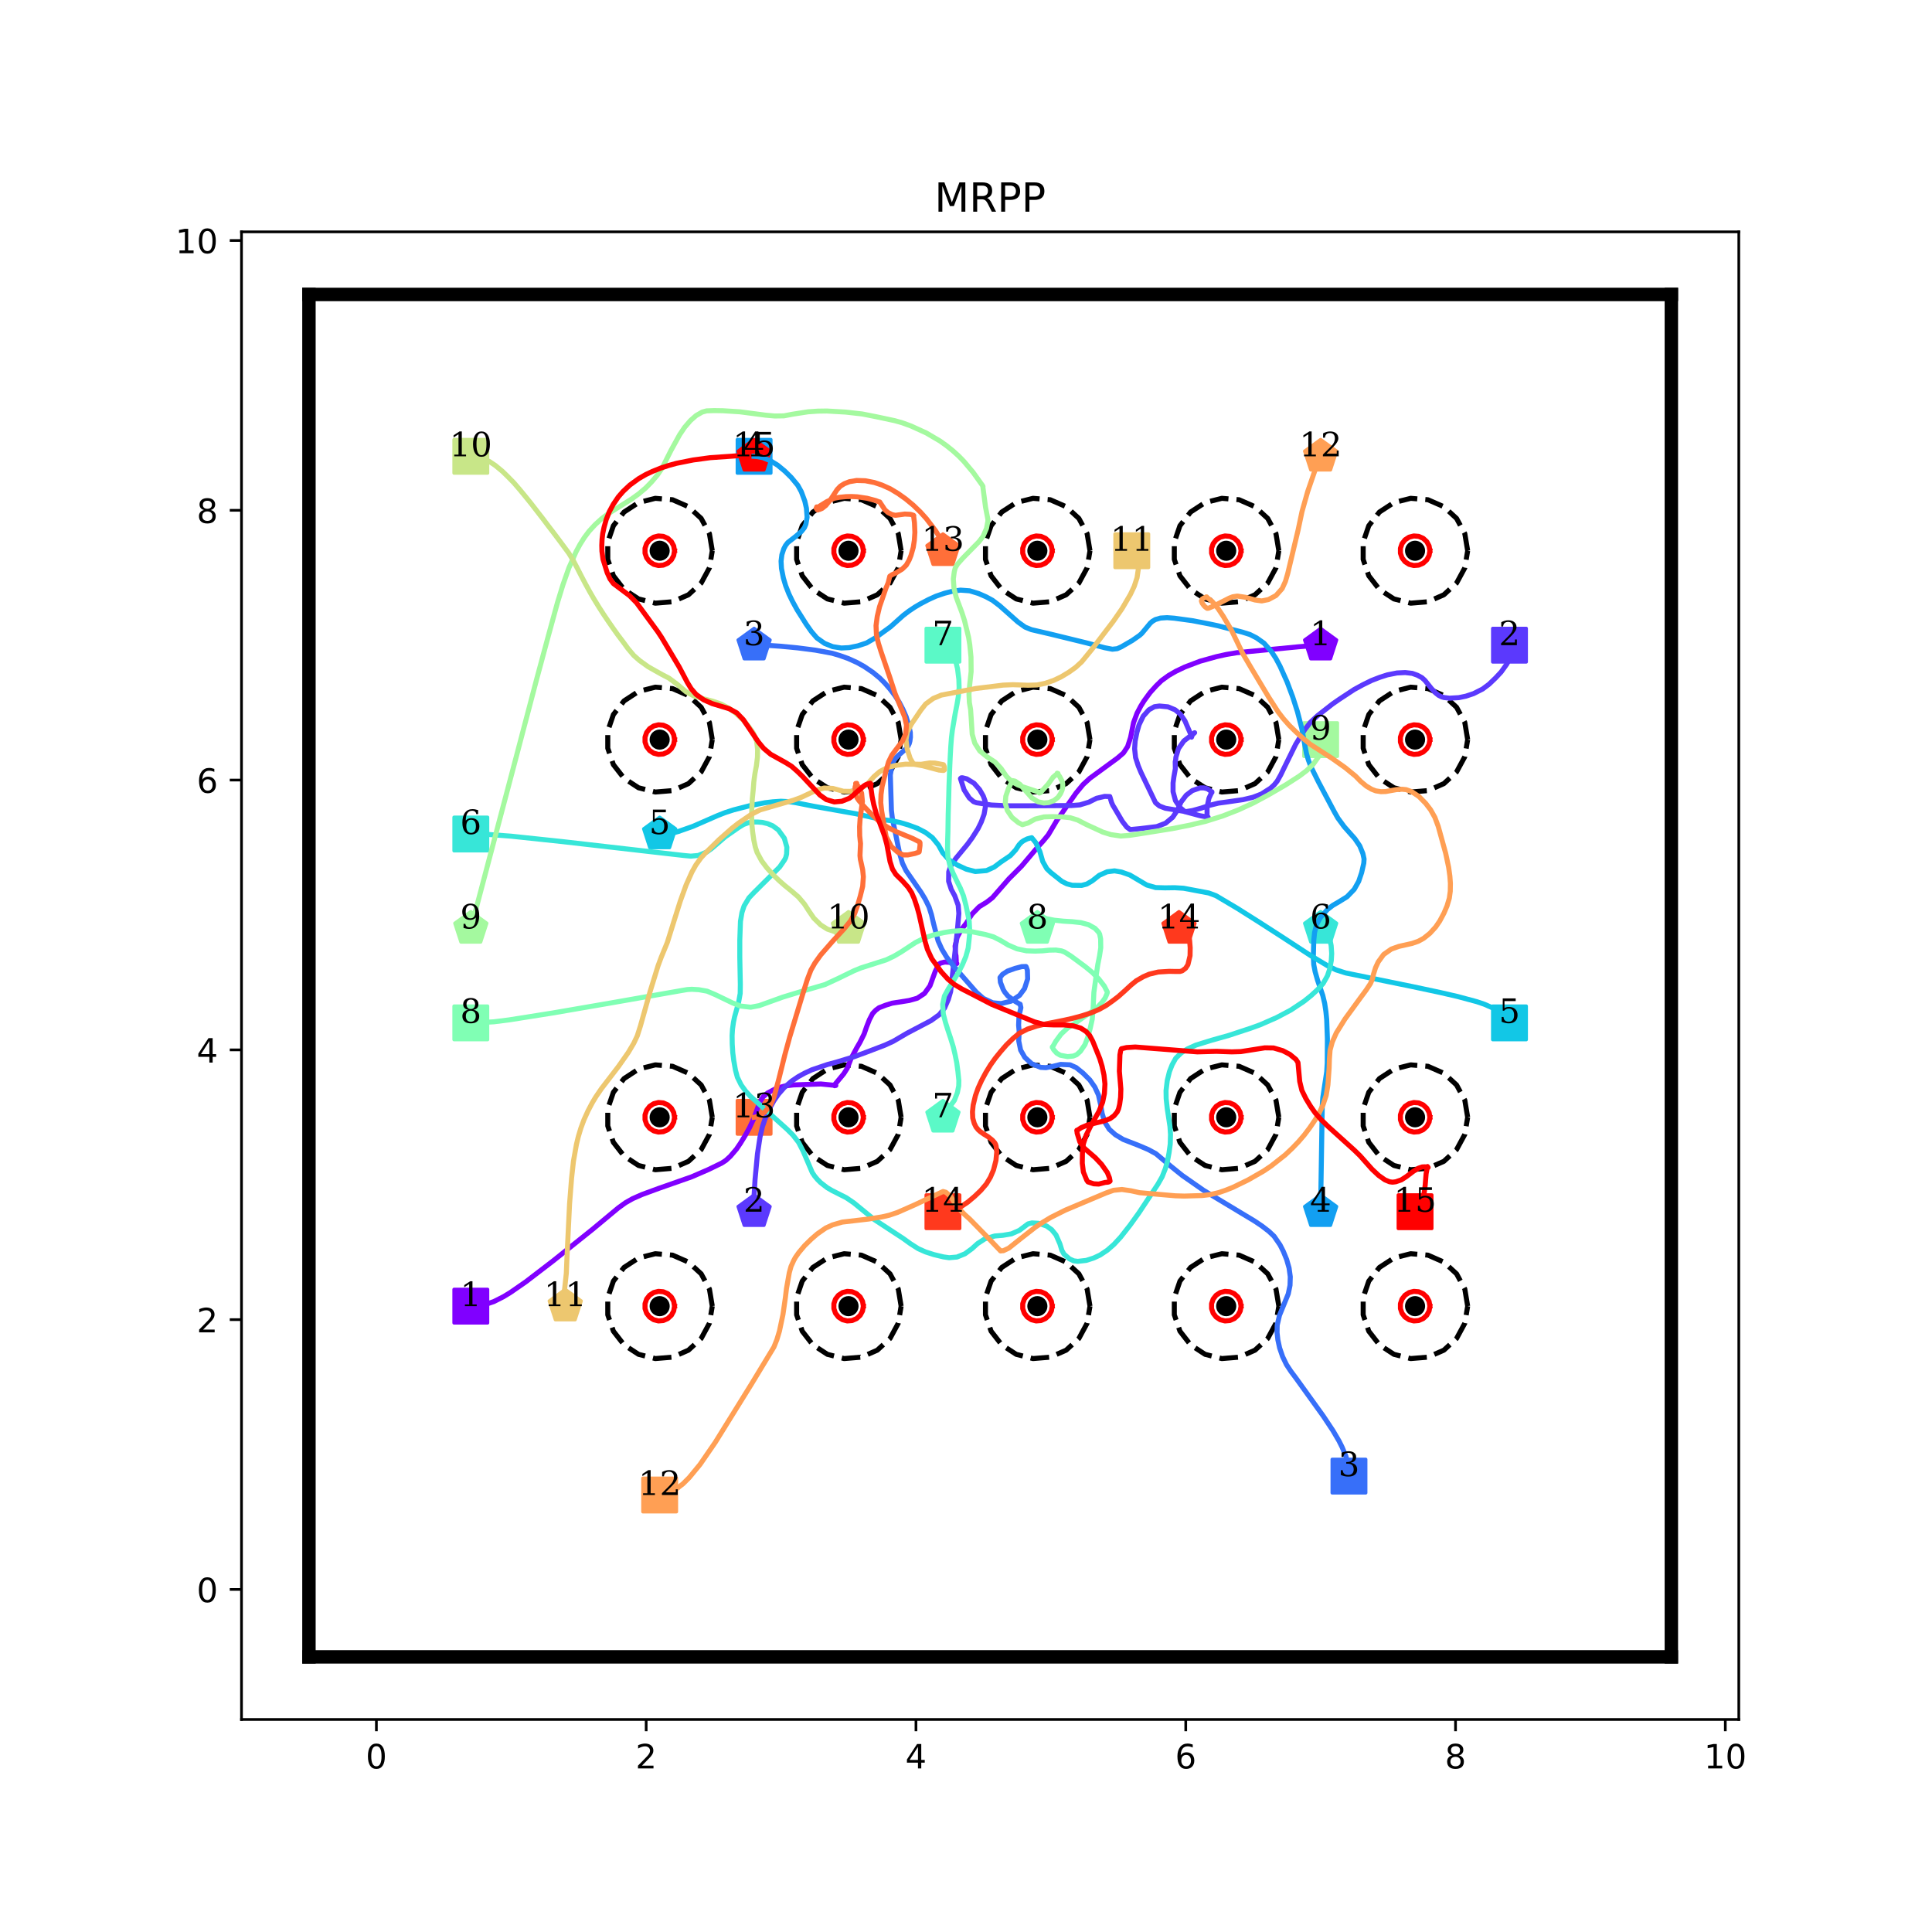 <?xml version="1.0" encoding="utf-8" standalone="no"?>
<!DOCTYPE svg PUBLIC "-//W3C//DTD SVG 1.1//EN"
  "http://www.w3.org/Graphics/SVG/1.1/DTD/svg11.dtd">
<!-- Created with matplotlib (http://matplotlib.org/) -->
<svg height="576pt" version="1.1" viewBox="0 0 576 576" width="576pt" xmlns="http://www.w3.org/2000/svg" xmlns:xlink="http://www.w3.org/1999/xlink">
 <defs>
  <style type="text/css">
*{stroke-linecap:butt;stroke-linejoin:round;}
  </style>
 </defs>
 <g id="figure_1">
  <g id="patch_1">
   <path d="M 0 576 
L 576 576 
L 576 0 
L 0 0 
z
" style="fill:#ffffff;"/>
  </g>
  <g id="axes_1">
   <g id="patch_2">
    <path d="M 72 512.64 
L 518.4 512.64 
L 518.4 69.12 
L 72 69.12 
z
" style="fill:#ffffff;"/>
   </g>
   <g id="matplotlib.axis_1">
    <g id="xtick_1">
     <g id="line2d_1">
      <defs>
       <path d="M 0 0 
L 0 3.5 
" id="m1f28b55ec4" style="stroke:#000000;stroke-width:0.8;"/>
      </defs>
      <g>
       <use style="stroke:#000000;stroke-width:0.8;" x="112.216" xlink:href="#m1f28b55ec4" y="512.64"/>
      </g>
     </g>
     <g id="text_1">
      <!-- 0 -->
      <defs>
       <path d="M 31.781 66.406 
Q 24.172 66.406 20.328 58.906 
Q 16.5 51.422 16.5 36.375 
Q 16.5 21.391 20.328 13.891 
Q 24.172 6.391 31.781 6.391 
Q 39.453 6.391 43.281 13.891 
Q 47.125 21.391 47.125 36.375 
Q 47.125 51.422 43.281 58.906 
Q 39.453 66.406 31.781 66.406 
z
M 31.781 74.219 
Q 44.047 74.219 50.516 64.516 
Q 56.984 54.828 56.984 36.375 
Q 56.984 17.969 50.516 8.266 
Q 44.047 -1.422 31.781 -1.422 
Q 19.531 -1.422 13.062 8.266 
Q 6.594 17.969 6.594 36.375 
Q 6.594 54.828 13.062 64.516 
Q 19.531 74.219 31.781 74.219 
z
" id="DejaVuSans-30"/>
      </defs>
      <g transform="translate(109.035 527.238)scale(0.1 -0.1)">
       <use xlink:href="#DejaVuSans-30"/>
      </g>
     </g>
    </g>
    <g id="xtick_2">
     <g id="line2d_2">
      <g>
       <use style="stroke:#000000;stroke-width:0.8;" x="192.649" xlink:href="#m1f28b55ec4" y="512.64"/>
      </g>
     </g>
     <g id="text_2">
      <!-- 2 -->
      <defs>
       <path d="M 19.188 8.297 
L 53.609 8.297 
L 53.609 0 
L 7.328 0 
L 7.328 8.297 
Q 12.938 14.109 22.625 23.891 
Q 32.328 33.688 34.812 36.531 
Q 39.547 41.844 41.422 45.531 
Q 43.312 49.219 43.312 52.781 
Q 43.312 58.594 39.234 62.25 
Q 35.156 65.922 28.609 65.922 
Q 23.969 65.922 18.812 64.312 
Q 13.672 62.703 7.812 59.422 
L 7.812 69.391 
Q 13.766 71.781 18.938 73 
Q 24.125 74.219 28.422 74.219 
Q 39.75 74.219 46.484 68.547 
Q 53.219 62.891 53.219 53.422 
Q 53.219 48.922 51.531 44.891 
Q 49.859 40.875 45.406 35.406 
Q 44.188 33.984 37.641 27.219 
Q 31.109 20.453 19.188 8.297 
z
" id="DejaVuSans-32"/>
      </defs>
      <g transform="translate(189.467 527.238)scale(0.1 -0.1)">
       <use xlink:href="#DejaVuSans-32"/>
      </g>
     </g>
    </g>
    <g id="xtick_3">
     <g id="line2d_3">
      <g>
       <use style="stroke:#000000;stroke-width:0.8;" x="273.081" xlink:href="#m1f28b55ec4" y="512.64"/>
      </g>
     </g>
     <g id="text_3">
      <!-- 4 -->
      <defs>
       <path d="M 37.797 64.312 
L 12.891 25.391 
L 37.797 25.391 
z
M 35.203 72.906 
L 47.609 72.906 
L 47.609 25.391 
L 58.016 25.391 
L 58.016 17.188 
L 47.609 17.188 
L 47.609 0 
L 37.797 0 
L 37.797 17.188 
L 4.891 17.188 
L 4.891 26.703 
z
" id="DejaVuSans-34"/>
      </defs>
      <g transform="translate(269.9 527.238)scale(0.1 -0.1)">
       <use xlink:href="#DejaVuSans-34"/>
      </g>
     </g>
    </g>
    <g id="xtick_4">
     <g id="line2d_4">
      <g>
       <use style="stroke:#000000;stroke-width:0.8;" x="353.514" xlink:href="#m1f28b55ec4" y="512.64"/>
      </g>
     </g>
     <g id="text_4">
      <!-- 6 -->
      <defs>
       <path d="M 33.016 40.375 
Q 26.375 40.375 22.484 35.828 
Q 18.609 31.297 18.609 23.391 
Q 18.609 15.531 22.484 10.953 
Q 26.375 6.391 33.016 6.391 
Q 39.656 6.391 43.531 10.953 
Q 47.406 15.531 47.406 23.391 
Q 47.406 31.297 43.531 35.828 
Q 39.656 40.375 33.016 40.375 
z
M 52.594 71.297 
L 52.594 62.312 
Q 48.875 64.062 45.094 64.984 
Q 41.312 65.922 37.594 65.922 
Q 27.828 65.922 22.672 59.328 
Q 17.531 52.734 16.797 39.406 
Q 19.672 43.656 24.016 45.922 
Q 28.375 48.188 33.594 48.188 
Q 44.578 48.188 50.953 41.516 
Q 57.328 34.859 57.328 23.391 
Q 57.328 12.156 50.688 5.359 
Q 44.047 -1.422 33.016 -1.422 
Q 20.359 -1.422 13.672 8.266 
Q 6.984 17.969 6.984 36.375 
Q 6.984 53.656 15.188 63.938 
Q 23.391 74.219 37.203 74.219 
Q 40.922 74.219 44.703 73.484 
Q 48.484 72.75 52.594 71.297 
z
" id="DejaVuSans-36"/>
      </defs>
      <g transform="translate(350.332 527.238)scale(0.1 -0.1)">
       <use xlink:href="#DejaVuSans-36"/>
      </g>
     </g>
    </g>
    <g id="xtick_5">
     <g id="line2d_5">
      <g>
       <use style="stroke:#000000;stroke-width:0.8;" x="433.946" xlink:href="#m1f28b55ec4" y="512.64"/>
      </g>
     </g>
     <g id="text_5">
      <!-- 8 -->
      <defs>
       <path d="M 31.781 34.625 
Q 24.75 34.625 20.719 30.859 
Q 16.703 27.094 16.703 20.516 
Q 16.703 13.922 20.719 10.156 
Q 24.75 6.391 31.781 6.391 
Q 38.812 6.391 42.859 10.172 
Q 46.922 13.969 46.922 20.516 
Q 46.922 27.094 42.891 30.859 
Q 38.875 34.625 31.781 34.625 
z
M 21.922 38.812 
Q 15.578 40.375 12.031 44.719 
Q 8.5 49.078 8.5 55.328 
Q 8.5 64.062 14.719 69.141 
Q 20.953 74.219 31.781 74.219 
Q 42.672 74.219 48.875 69.141 
Q 55.078 64.062 55.078 55.328 
Q 55.078 49.078 51.531 44.719 
Q 48 40.375 41.703 38.812 
Q 48.828 37.156 52.797 32.312 
Q 56.781 27.484 56.781 20.516 
Q 56.781 9.906 50.312 4.234 
Q 43.844 -1.422 31.781 -1.422 
Q 19.734 -1.422 13.25 4.234 
Q 6.781 9.906 6.781 20.516 
Q 6.781 27.484 10.781 32.312 
Q 14.797 37.156 21.922 38.812 
z
M 18.312 54.391 
Q 18.312 48.734 21.844 45.562 
Q 25.391 42.391 31.781 42.391 
Q 38.141 42.391 41.719 45.562 
Q 45.312 48.734 45.312 54.391 
Q 45.312 60.062 41.719 63.234 
Q 38.141 66.406 31.781 66.406 
Q 25.391 66.406 21.844 63.234 
Q 18.312 60.062 18.312 54.391 
z
" id="DejaVuSans-38"/>
      </defs>
      <g transform="translate(430.765 527.238)scale(0.1 -0.1)">
       <use xlink:href="#DejaVuSans-38"/>
      </g>
     </g>
    </g>
    <g id="xtick_6">
     <g id="line2d_6">
      <g>
       <use style="stroke:#000000;stroke-width:0.8;" x="514.378" xlink:href="#m1f28b55ec4" y="512.64"/>
      </g>
     </g>
     <g id="text_6">
      <!-- 10 -->
      <defs>
       <path d="M 12.406 8.297 
L 28.516 8.297 
L 28.516 63.922 
L 10.984 60.406 
L 10.984 69.391 
L 28.422 72.906 
L 38.281 72.906 
L 38.281 8.297 
L 54.391 8.297 
L 54.391 0 
L 12.406 0 
z
" id="DejaVuSans-31"/>
      </defs>
      <g transform="translate(508.016 527.238)scale(0.1 -0.1)">
       <use xlink:href="#DejaVuSans-31"/>
       <use x="63.623" xlink:href="#DejaVuSans-30"/>
      </g>
     </g>
    </g>
   </g>
   <g id="matplotlib.axis_2">
    <g id="ytick_1">
     <g id="line2d_7">
      <defs>
       <path d="M 0 0 
L -3.5 0 
" id="mef33837c96" style="stroke:#000000;stroke-width:0.8;"/>
      </defs>
      <g>
       <use style="stroke:#000000;stroke-width:0.8;" x="72" xlink:href="#mef33837c96" y="473.864"/>
      </g>
     </g>
     <g id="text_7">
      <!-- 0 -->
      <g transform="translate(58.638 477.663)scale(0.1 -0.1)">
       <use xlink:href="#DejaVuSans-30"/>
      </g>
     </g>
    </g>
    <g id="ytick_2">
     <g id="line2d_8">
      <g>
       <use style="stroke:#000000;stroke-width:0.8;" x="72" xlink:href="#mef33837c96" y="393.431"/>
      </g>
     </g>
     <g id="text_8">
      <!-- 2 -->
      <g transform="translate(58.638 397.231)scale(0.1 -0.1)">
       <use xlink:href="#DejaVuSans-32"/>
      </g>
     </g>
    </g>
    <g id="ytick_3">
     <g id="line2d_9">
      <g>
       <use style="stroke:#000000;stroke-width:0.8;" x="72" xlink:href="#mef33837c96" y="312.999"/>
      </g>
     </g>
     <g id="text_9">
      <!-- 4 -->
      <g transform="translate(58.638 316.798)scale(0.1 -0.1)">
       <use xlink:href="#DejaVuSans-34"/>
      </g>
     </g>
    </g>
    <g id="ytick_4">
     <g id="line2d_10">
      <g>
       <use style="stroke:#000000;stroke-width:0.8;" x="72" xlink:href="#mef33837c96" y="232.566"/>
      </g>
     </g>
     <g id="text_10">
      <!-- 6 -->
      <g transform="translate(58.638 236.366)scale(0.1 -0.1)">
       <use xlink:href="#DejaVuSans-36"/>
      </g>
     </g>
    </g>
    <g id="ytick_5">
     <g id="line2d_11">
      <g>
       <use style="stroke:#000000;stroke-width:0.8;" x="72" xlink:href="#mef33837c96" y="152.134"/>
      </g>
     </g>
     <g id="text_11">
      <!-- 8 -->
      <g transform="translate(58.638 155.933)scale(0.1 -0.1)">
       <use xlink:href="#DejaVuSans-38"/>
      </g>
     </g>
    </g>
    <g id="ytick_6">
     <g id="line2d_12">
      <g>
       <use style="stroke:#000000;stroke-width:0.8;" x="72" xlink:href="#mef33837c96" y="71.702"/>
      </g>
     </g>
     <g id="text_12">
      <!-- 10 -->
      <g transform="translate(52.275 75.501)scale(0.1 -0.1)">
       <use xlink:href="#DejaVuSans-31"/>
       <use x="63.623" xlink:href="#DejaVuSans-30"/>
      </g>
     </g>
    </g>
   </g>
   <g id="line2d_13">
    <path clip-path="url(#pf350447267)" d="M 140.368 389.41 
" style="fill:none;stroke:#1f77b4;stroke-linecap:square;stroke-width:1.5;"/>
    <defs>
     <path d="M -5 5 
L 5 5 
L 5 -5 
L -5 -5 
z
" id="me5468947ec" style="stroke:#8000ff;stroke-linejoin:miter;"/>
    </defs>
    <g clip-path="url(#pf350447267)">
     <use style="fill:#8000ff;stroke:#8000ff;stroke-linejoin:miter;" x="140.368" xlink:href="#me5468947ec" y="389.41"/>
    </g>
   </g>
   <g id="line2d_14">
    <path clip-path="url(#pf350447267)" d="M 393.73 192.35 
" style="fill:none;stroke:#ff7f0e;stroke-linecap:square;stroke-width:1.5;"/>
    <defs>
     <path d="M 0 -5 
L -4.755 -1.545 
L -2.939 4.045 
L 2.939 4.045 
L 4.755 -1.545 
z
" id="ma8c842cf12" style="stroke:#8000ff;stroke-linejoin:miter;"/>
    </defs>
    <g clip-path="url(#pf350447267)">
     <use style="fill:#8000ff;stroke:#8000ff;stroke-linejoin:miter;" x="393.73" xlink:href="#ma8c842cf12" y="192.35"/>
    </g>
   </g>
   <g id="line2d_15">
    <path clip-path="url(#pf350447267)" d="M 450.032 192.35 
" style="fill:none;stroke:#2ca02c;stroke-linecap:square;stroke-width:1.5;"/>
    <defs>
     <path d="M -5 5 
L 5 5 
L 5 -5 
L -5 -5 
z
" id="m3511a0a7b1" style="stroke:#5b39fd;stroke-linejoin:miter;"/>
    </defs>
    <g clip-path="url(#pf350447267)">
     <use style="fill:#5b39fd;stroke:#5b39fd;stroke-linejoin:miter;" x="450.032" xlink:href="#m3511a0a7b1" y="192.35"/>
    </g>
   </g>
   <g id="line2d_16">
    <path clip-path="url(#pf350447267)" d="M 224.822 361.258 
" style="fill:none;stroke:#d62728;stroke-linecap:square;stroke-width:1.5;"/>
    <defs>
     <path d="M 0 -5 
L -4.755 -1.545 
L -2.939 4.045 
L 2.939 4.045 
L 4.755 -1.545 
z
" id="m6fb09ebd41" style="stroke:#5b39fd;stroke-linejoin:miter;"/>
    </defs>
    <g clip-path="url(#pf350447267)">
     <use style="fill:#5b39fd;stroke:#5b39fd;stroke-linejoin:miter;" x="224.822" xlink:href="#m6fb09ebd41" y="361.258"/>
    </g>
   </g>
   <g id="line2d_17">
    <path clip-path="url(#pf350447267)" d="M 402.175 440.082 
" style="fill:none;stroke:#9467bd;stroke-linecap:square;stroke-width:1.5;"/>
    <defs>
     <path d="M -5 5 
L 5 5 
L 5 -5 
L -5 -5 
z
" id="m69f5e30d32" style="stroke:#376ff9;stroke-linejoin:miter;"/>
    </defs>
    <g clip-path="url(#pf350447267)">
     <use style="fill:#376ff9;stroke:#376ff9;stroke-linejoin:miter;" x="402.175" xlink:href="#m69f5e30d32" y="440.082"/>
    </g>
   </g>
   <g id="line2d_18">
    <path clip-path="url(#pf350447267)" d="M 224.822 192.35 
" style="fill:none;stroke:#8c564b;stroke-linecap:square;stroke-width:1.5;"/>
    <defs>
     <path d="M 0 -5 
L -4.755 -1.545 
L -2.939 4.045 
L 2.939 4.045 
L 4.755 -1.545 
z
" id="md12b198d0a" style="stroke:#376ff9;stroke-linejoin:miter;"/>
    </defs>
    <g clip-path="url(#pf350447267)">
     <use style="fill:#376ff9;stroke:#376ff9;stroke-linejoin:miter;" x="224.822" xlink:href="#md12b198d0a" y="192.35"/>
    </g>
   </g>
   <g id="line2d_19">
    <path clip-path="url(#pf350447267)" d="M 224.822 136.048 
" style="fill:none;stroke:#e377c2;stroke-linecap:square;stroke-width:1.5;"/>
    <defs>
     <path d="M -5 5 
L 5 5 
L 5 -5 
L -5 -5 
z
" id="m3259b0a67c" style="stroke:#129ff1;stroke-linejoin:miter;"/>
    </defs>
    <g clip-path="url(#pf350447267)">
     <use style="fill:#129ff1;stroke:#129ff1;stroke-linejoin:miter;" x="224.822" xlink:href="#m3259b0a67c" y="136.048"/>
    </g>
   </g>
   <g id="line2d_20">
    <path clip-path="url(#pf350447267)" d="M 393.73 361.258 
" style="fill:none;stroke:#7f7f7f;stroke-linecap:square;stroke-width:1.5;"/>
    <defs>
     <path d="M 0 -5 
L -4.755 -1.545 
L -2.939 4.045 
L 2.939 4.045 
L 4.755 -1.545 
z
" id="m27da85705f" style="stroke:#129ff1;stroke-linejoin:miter;"/>
    </defs>
    <g clip-path="url(#pf350447267)">
     <use style="fill:#129ff1;stroke:#129ff1;stroke-linejoin:miter;" x="393.73" xlink:href="#m27da85705f" y="361.258"/>
    </g>
   </g>
   <g id="line2d_21">
    <path clip-path="url(#pf350447267)" d="M 450.032 304.956 
" style="fill:none;stroke:#bcbd22;stroke-linecap:square;stroke-width:1.5;"/>
    <defs>
     <path d="M -5 5 
L 5 5 
L 5 -5 
L -5 -5 
z
" id="m9090327df9" style="stroke:#12c7e6;stroke-linejoin:miter;"/>
    </defs>
    <g clip-path="url(#pf350447267)">
     <use style="fill:#12c7e6;stroke:#12c7e6;stroke-linejoin:miter;" x="450.032" xlink:href="#m9090327df9" y="304.956"/>
    </g>
   </g>
   <g id="line2d_22">
    <path clip-path="url(#pf350447267)" d="M 196.67 248.653 
" style="fill:none;stroke:#17becf;stroke-linecap:square;stroke-width:1.5;"/>
    <defs>
     <path d="M 0 -5 
L -4.755 -1.545 
L -2.939 4.045 
L 2.939 4.045 
L 4.755 -1.545 
z
" id="m87108dc763" style="stroke:#12c7e6;stroke-linejoin:miter;"/>
    </defs>
    <g clip-path="url(#pf350447267)">
     <use style="fill:#12c7e6;stroke:#12c7e6;stroke-linejoin:miter;" x="196.67" xlink:href="#m87108dc763" y="248.653"/>
    </g>
   </g>
   <g id="line2d_23">
    <path clip-path="url(#pf350447267)" d="M 140.368 248.653 
" style="fill:none;stroke:#1f77b4;stroke-linecap:square;stroke-width:1.5;"/>
    <defs>
     <path d="M -5 5 
L 5 5 
L 5 -5 
L -5 -5 
z
" id="me03a718b58" style="stroke:#37e6d8;stroke-linejoin:miter;"/>
    </defs>
    <g clip-path="url(#pf350447267)">
     <use style="fill:#37e6d8;stroke:#37e6d8;stroke-linejoin:miter;" x="140.368" xlink:href="#me03a718b58" y="248.653"/>
    </g>
   </g>
   <g id="line2d_24">
    <path clip-path="url(#pf350447267)" d="M 393.73 276.804 
" style="fill:none;stroke:#ff7f0e;stroke-linecap:square;stroke-width:1.5;"/>
    <defs>
     <path d="M 0 -5 
L -4.755 -1.545 
L -2.939 4.045 
L 2.939 4.045 
L 4.755 -1.545 
z
" id="m717552b4ab" style="stroke:#37e6d8;stroke-linejoin:miter;"/>
    </defs>
    <g clip-path="url(#pf350447267)">
     <use style="fill:#37e6d8;stroke:#37e6d8;stroke-linejoin:miter;" x="393.73" xlink:href="#m717552b4ab" y="276.804"/>
    </g>
   </g>
   <g id="line2d_25">
    <path clip-path="url(#pf350447267)" d="M 281.124 192.35 
" style="fill:none;stroke:#2ca02c;stroke-linecap:square;stroke-width:1.5;"/>
    <defs>
     <path d="M -5 5 
L 5 5 
L 5 -5 
L -5 -5 
z
" id="m47a2869b54" style="stroke:#5bf9c7;stroke-linejoin:miter;"/>
    </defs>
    <g clip-path="url(#pf350447267)">
     <use style="fill:#5bf9c7;stroke:#5bf9c7;stroke-linejoin:miter;" x="281.124" xlink:href="#m47a2869b54" y="192.35"/>
    </g>
   </g>
   <g id="line2d_26">
    <path clip-path="url(#pf350447267)" d="M 281.124 333.107 
" style="fill:none;stroke:#d62728;stroke-linecap:square;stroke-width:1.5;"/>
    <defs>
     <path d="M 0 -5 
L -4.755 -1.545 
L -2.939 4.045 
L 2.939 4.045 
L 4.755 -1.545 
z
" id="m1b3c883444" style="stroke:#5bf9c7;stroke-linejoin:miter;"/>
    </defs>
    <g clip-path="url(#pf350447267)">
     <use style="fill:#5bf9c7;stroke:#5bf9c7;stroke-linejoin:miter;" x="281.124" xlink:href="#m1b3c883444" y="333.107"/>
    </g>
   </g>
   <g id="line2d_27">
    <path clip-path="url(#pf350447267)" d="M 140.368 304.956 
" style="fill:none;stroke:#9467bd;stroke-linecap:square;stroke-width:1.5;"/>
    <defs>
     <path d="M -5 5 
L 5 5 
L 5 -5 
L -5 -5 
z
" id="mf1d9afb77c" style="stroke:#80ffb4;stroke-linejoin:miter;"/>
    </defs>
    <g clip-path="url(#pf350447267)">
     <use style="fill:#80ffb4;stroke:#80ffb4;stroke-linejoin:miter;" x="140.368" xlink:href="#mf1d9afb77c" y="304.956"/>
    </g>
   </g>
   <g id="line2d_28">
    <path clip-path="url(#pf350447267)" d="M 309.276 276.804 
" style="fill:none;stroke:#8c564b;stroke-linecap:square;stroke-width:1.5;"/>
    <defs>
     <path d="M 0 -5 
L -4.755 -1.545 
L -2.939 4.045 
L 2.939 4.045 
L 4.755 -1.545 
z
" id="m24be31176a" style="stroke:#80ffb4;stroke-linejoin:miter;"/>
    </defs>
    <g clip-path="url(#pf350447267)">
     <use style="fill:#80ffb4;stroke:#80ffb4;stroke-linejoin:miter;" x="309.276" xlink:href="#m24be31176a" y="276.804"/>
    </g>
   </g>
   <g id="line2d_29">
    <path clip-path="url(#pf350447267)" d="M 393.73 220.502 
" style="fill:none;stroke:#e377c2;stroke-linecap:square;stroke-width:1.5;"/>
    <defs>
     <path d="M -5 5 
L 5 5 
L 5 -5 
L -5 -5 
z
" id="m1bd4f0972c" style="stroke:#a4f99f;stroke-linejoin:miter;"/>
    </defs>
    <g clip-path="url(#pf350447267)">
     <use style="fill:#a4f99f;stroke:#a4f99f;stroke-linejoin:miter;" x="393.73" xlink:href="#m1bd4f0972c" y="220.502"/>
    </g>
   </g>
   <g id="line2d_30">
    <path clip-path="url(#pf350447267)" d="M 140.368 276.804 
" style="fill:none;stroke:#7f7f7f;stroke-linecap:square;stroke-width:1.5;"/>
    <defs>
     <path d="M 0 -5 
L -4.755 -1.545 
L -2.939 4.045 
L 2.939 4.045 
L 4.755 -1.545 
z
" id="m7c31709544" style="stroke:#a4f99f;stroke-linejoin:miter;"/>
    </defs>
    <g clip-path="url(#pf350447267)">
     <use style="fill:#a4f99f;stroke:#a4f99f;stroke-linejoin:miter;" x="140.368" xlink:href="#m7c31709544" y="276.804"/>
    </g>
   </g>
   <g id="line2d_31">
    <path clip-path="url(#pf350447267)" d="M 140.368 136.048 
" style="fill:none;stroke:#bcbd22;stroke-linecap:square;stroke-width:1.5;"/>
    <defs>
     <path d="M -5 5 
L 5 5 
L 5 -5 
L -5 -5 
z
" id="m1f22efafd7" style="stroke:#c8e688;stroke-linejoin:miter;"/>
    </defs>
    <g clip-path="url(#pf350447267)">
     <use style="fill:#c8e688;stroke:#c8e688;stroke-linejoin:miter;" x="140.368" xlink:href="#m1f22efafd7" y="136.048"/>
    </g>
   </g>
   <g id="line2d_32">
    <path clip-path="url(#pf350447267)" d="M 252.973 276.804 
" style="fill:none;stroke:#17becf;stroke-linecap:square;stroke-width:1.5;"/>
    <defs>
     <path d="M 0 -5 
L -4.755 -1.545 
L -2.939 4.045 
L 2.939 4.045 
L 4.755 -1.545 
z
" id="m3dc34e4156" style="stroke:#c8e688;stroke-linejoin:miter;"/>
    </defs>
    <g clip-path="url(#pf350447267)">
     <use style="fill:#c8e688;stroke:#c8e688;stroke-linejoin:miter;" x="252.973" xlink:href="#m3dc34e4156" y="276.804"/>
    </g>
   </g>
   <g id="line2d_33">
    <path clip-path="url(#pf350447267)" d="M 337.427 164.199 
" style="fill:none;stroke:#1f77b4;stroke-linecap:square;stroke-width:1.5;"/>
    <defs>
     <path d="M -5 5 
L 5 5 
L 5 -5 
L -5 -5 
z
" id="mca19231f42" style="stroke:#edc76f;stroke-linejoin:miter;"/>
    </defs>
    <g clip-path="url(#pf350447267)">
     <use style="fill:#edc76f;stroke:#edc76f;stroke-linejoin:miter;" x="337.427" xlink:href="#mca19231f42" y="164.199"/>
    </g>
   </g>
   <g id="line2d_34">
    <path clip-path="url(#pf350447267)" d="M 168.519 389.41 
" style="fill:none;stroke:#ff7f0e;stroke-linecap:square;stroke-width:1.5;"/>
    <defs>
     <path d="M 0 -5 
L -4.755 -1.545 
L -2.939 4.045 
L 2.939 4.045 
L 4.755 -1.545 
z
" id="m45f827120c" style="stroke:#edc76f;stroke-linejoin:miter;"/>
    </defs>
    <g clip-path="url(#pf350447267)">
     <use style="fill:#edc76f;stroke:#edc76f;stroke-linejoin:miter;" x="168.519" xlink:href="#m45f827120c" y="389.41"/>
    </g>
   </g>
   <g id="line2d_35">
    <path clip-path="url(#pf350447267)" d="M 196.67 445.712 
" style="fill:none;stroke:#2ca02c;stroke-linecap:square;stroke-width:1.5;"/>
    <defs>
     <path d="M -5 5 
L 5 5 
L 5 -5 
L -5 -5 
z
" id="m35b7decc62" style="stroke:#ff9f54;stroke-linejoin:miter;"/>
    </defs>
    <g clip-path="url(#pf350447267)">
     <use style="fill:#ff9f54;stroke:#ff9f54;stroke-linejoin:miter;" x="196.67" xlink:href="#m35b7decc62" y="445.712"/>
    </g>
   </g>
   <g id="line2d_36">
    <path clip-path="url(#pf350447267)" d="M 393.73 136.048 
" style="fill:none;stroke:#d62728;stroke-linecap:square;stroke-width:1.5;"/>
    <defs>
     <path d="M 0 -5 
L -4.755 -1.545 
L -2.939 4.045 
L 2.939 4.045 
L 4.755 -1.545 
z
" id="m1325c644c0" style="stroke:#ff9f54;stroke-linejoin:miter;"/>
    </defs>
    <g clip-path="url(#pf350447267)">
     <use style="fill:#ff9f54;stroke:#ff9f54;stroke-linejoin:miter;" x="393.73" xlink:href="#m1325c644c0" y="136.048"/>
    </g>
   </g>
   <g id="line2d_37">
    <path clip-path="url(#pf350447267)" d="M 224.822 333.107 
" style="fill:none;stroke:#9467bd;stroke-linecap:square;stroke-width:1.5;"/>
    <defs>
     <path d="M -5 5 
L 5 5 
L 5 -5 
L -5 -5 
z
" id="m0d66503c33" style="stroke:#ff6f39;stroke-linejoin:miter;"/>
    </defs>
    <g clip-path="url(#pf350447267)">
     <use style="fill:#ff6f39;stroke:#ff6f39;stroke-linejoin:miter;" x="224.822" xlink:href="#m0d66503c33" y="333.107"/>
    </g>
   </g>
   <g id="line2d_38">
    <path clip-path="url(#pf350447267)" d="M 281.124 164.199 
" style="fill:none;stroke:#8c564b;stroke-linecap:square;stroke-width:1.5;"/>
    <defs>
     <path d="M 0 -5 
L -4.755 -1.545 
L -2.939 4.045 
L 2.939 4.045 
L 4.755 -1.545 
z
" id="md0ccc985e8" style="stroke:#ff6f39;stroke-linejoin:miter;"/>
    </defs>
    <g clip-path="url(#pf350447267)">
     <use style="fill:#ff6f39;stroke:#ff6f39;stroke-linejoin:miter;" x="281.124" xlink:href="#md0ccc985e8" y="164.199"/>
    </g>
   </g>
   <g id="line2d_39">
    <path clip-path="url(#pf350447267)" d="M 281.124 361.258 
" style="fill:none;stroke:#e377c2;stroke-linecap:square;stroke-width:1.5;"/>
    <defs>
     <path d="M -5 5 
L 5 5 
L 5 -5 
L -5 -5 
z
" id="mea90aec3d3" style="stroke:#ff391d;stroke-linejoin:miter;"/>
    </defs>
    <g clip-path="url(#pf350447267)">
     <use style="fill:#ff391d;stroke:#ff391d;stroke-linejoin:miter;" x="281.124" xlink:href="#mea90aec3d3" y="361.258"/>
    </g>
   </g>
   <g id="line2d_40">
    <path clip-path="url(#pf350447267)" d="M 351.503 276.804 
" style="fill:none;stroke:#7f7f7f;stroke-linecap:square;stroke-width:1.5;"/>
    <defs>
     <path d="M 0 -5 
L -4.755 -1.545 
L -2.939 4.045 
L 2.939 4.045 
L 4.755 -1.545 
z
" id="mf8c7cb2575" style="stroke:#ff391d;stroke-linejoin:miter;"/>
    </defs>
    <g clip-path="url(#pf350447267)">
     <use style="fill:#ff391d;stroke:#ff391d;stroke-linejoin:miter;" x="351.503" xlink:href="#mf8c7cb2575" y="276.804"/>
    </g>
   </g>
   <g id="line2d_41">
    <path clip-path="url(#pf350447267)" d="M 421.881 361.258 
" style="fill:none;stroke:#bcbd22;stroke-linecap:square;stroke-width:1.5;"/>
    <defs>
     <path d="M -5 5 
L 5 5 
L 5 -5 
L -5 -5 
z
" id="m4f5a99fcf7" style="stroke:#ff0000;stroke-linejoin:miter;"/>
    </defs>
    <g clip-path="url(#pf350447267)">
     <use style="fill:#ff0000;stroke:#ff0000;stroke-linejoin:miter;" x="421.881" xlink:href="#m4f5a99fcf7" y="361.258"/>
    </g>
   </g>
   <g id="line2d_42">
    <path clip-path="url(#pf350447267)" d="M 224.822 136.048 
" style="fill:none;stroke:#17becf;stroke-linecap:square;stroke-width:1.5;"/>
    <defs>
     <path d="M 0 -5 
L -4.755 -1.545 
L -2.939 4.045 
L 2.939 4.045 
L 4.755 -1.545 
z
" id="m64fd00cee2" style="stroke:#ff0000;stroke-linejoin:miter;"/>
    </defs>
    <g clip-path="url(#pf350447267)">
     <use style="fill:#ff0000;stroke:#ff0000;stroke-linejoin:miter;" x="224.822" xlink:href="#m64fd00cee2" y="136.048"/>
    </g>
   </g>
   <g id="line2d_43">
    <defs>
     <path d="M 0 2.5 
C 0.663 2.5 1.299 2.237 1.768 1.768 
C 2.237 1.299 2.5 0.663 2.5 0 
C 2.5 -0.663 2.237 -1.299 1.768 -1.768 
C 1.299 -2.237 0.663 -2.5 0 -2.5 
C -0.663 -2.5 -1.299 -2.237 -1.768 -1.768 
C -2.237 -1.299 -2.5 -0.663 -2.5 0 
C -2.5 0.663 -2.237 1.299 -1.768 1.768 
C -1.299 2.237 -0.663 2.5 0 2.5 
z
" id="m6ee43a4fef" style="stroke:#000000;"/>
    </defs>
    <g clip-path="url(#pf350447267)">
     <use style="stroke:#000000;" x="196.67" xlink:href="#m6ee43a4fef" y="389.41"/>
     <use style="stroke:#000000;" x="196.67" xlink:href="#m6ee43a4fef" y="333.107"/>
     <use style="stroke:#000000;" x="252.973" xlink:href="#m6ee43a4fef" y="389.41"/>
     <use style="stroke:#000000;" x="252.973" xlink:href="#m6ee43a4fef" y="333.107"/>
     <use style="stroke:#000000;" x="309.276" xlink:href="#m6ee43a4fef" y="389.41"/>
     <use style="stroke:#000000;" x="309.276" xlink:href="#m6ee43a4fef" y="333.107"/>
     <use style="stroke:#000000;" x="365.578" xlink:href="#m6ee43a4fef" y="389.41"/>
     <use style="stroke:#000000;" x="365.578" xlink:href="#m6ee43a4fef" y="333.107"/>
     <use style="stroke:#000000;" x="421.881" xlink:href="#m6ee43a4fef" y="389.41"/>
     <use style="stroke:#000000;" x="421.881" xlink:href="#m6ee43a4fef" y="333.107"/>
     <use style="stroke:#000000;" x="196.67" xlink:href="#m6ee43a4fef" y="220.502"/>
     <use style="stroke:#000000;" x="196.67" xlink:href="#m6ee43a4fef" y="164.199"/>
     <use style="stroke:#000000;" x="252.973" xlink:href="#m6ee43a4fef" y="220.502"/>
     <use style="stroke:#000000;" x="252.973" xlink:href="#m6ee43a4fef" y="164.199"/>
     <use style="stroke:#000000;" x="309.276" xlink:href="#m6ee43a4fef" y="220.502"/>
     <use style="stroke:#000000;" x="309.276" xlink:href="#m6ee43a4fef" y="164.199"/>
     <use style="stroke:#000000;" x="365.578" xlink:href="#m6ee43a4fef" y="220.502"/>
     <use style="stroke:#000000;" x="365.578" xlink:href="#m6ee43a4fef" y="164.199"/>
     <use style="stroke:#000000;" x="421.881" xlink:href="#m6ee43a4fef" y="220.502"/>
     <use style="stroke:#000000;" x="421.881" xlink:href="#m6ee43a4fef" y="164.199"/>
    </g>
   </g>
   <g id="line2d_44">
    <path clip-path="url(#pf350447267)" d="M 212.355 389.41 
L 211.505 384.317 
L 209.047 379.776 
L 205.249 376.279 
L 200.521 374.205 
L 195.375 373.779 
L 190.37 375.046 
L 186.048 377.87 
L 182.876 381.945 
L 181.2 386.828 
L 181.2 391.991 
L 182.876 396.875 
L 186.048 400.949 
L 190.37 403.773 
L 195.375 405.04 
L 200.521 404.614 
L 205.249 402.54 
L 209.047 399.043 
L 211.505 394.502 
L 212.355 389.41 
" style="fill:none;stroke:#000000;stroke-dasharray:5.55,2.4;stroke-dashoffset:0;stroke-width:1.5;"/>
   </g>
   <g id="line2d_45">
    <path clip-path="url(#pf350447267)" d="M 201.094 389.41 
L 200.854 387.973 
L 200.161 386.693 
L 199.09 385.706 
L 197.756 385.121 
L 196.305 385.001 
L 194.893 385.359 
L 193.674 386.155 
L 192.78 387.304 
L 192.307 388.682 
L 192.307 390.138 
L 192.78 391.515 
L 193.674 392.664 
L 194.893 393.461 
L 196.305 393.818 
L 197.756 393.698 
L 199.09 393.113 
L 200.161 392.127 
L 200.854 390.846 
L 201.094 389.41 
" style="fill:none;stroke:#ff0000;stroke-linecap:square;stroke-width:1.5;"/>
   </g>
   <g id="line2d_46">
    <path clip-path="url(#pf350447267)" d="M 212.355 333.107 
L 211.505 328.014 
L 209.047 323.474 
L 205.249 319.977 
L 200.521 317.903 
L 195.375 317.476 
L 190.37 318.744 
L 186.048 321.568 
L 182.876 325.642 
L 181.2 330.525 
L 181.2 335.689 
L 182.876 340.572 
L 186.048 344.646 
L 190.37 347.47 
L 195.375 348.738 
L 200.521 348.311 
L 205.249 346.237 
L 209.047 342.741 
L 211.505 338.2 
L 212.355 333.107 
" style="fill:none;stroke:#000000;stroke-dasharray:5.55,2.4;stroke-dashoffset:0;stroke-width:1.5;"/>
   </g>
   <g id="line2d_47">
    <path clip-path="url(#pf350447267)" d="M 201.094 333.107 
L 200.854 331.671 
L 200.161 330.39 
L 199.09 329.404 
L 197.756 328.819 
L 196.305 328.698 
L 194.893 329.056 
L 193.674 329.852 
L 192.78 331.002 
L 192.307 332.379 
L 192.307 333.835 
L 192.78 335.213 
L 193.674 336.362 
L 194.893 337.158 
L 196.305 337.516 
L 197.756 337.395 
L 199.09 336.81 
L 200.161 335.824 
L 200.854 334.543 
L 201.094 333.107 
" style="fill:none;stroke:#ff0000;stroke-linecap:square;stroke-width:1.5;"/>
   </g>
   <g id="line2d_48">
    <path clip-path="url(#pf350447267)" d="M 268.657 389.41 
L 267.807 384.317 
L 265.35 379.776 
L 261.551 376.279 
L 256.823 374.205 
L 251.678 373.779 
L 246.673 375.046 
L 242.35 377.87 
L 239.179 381.945 
L 237.503 386.828 
L 237.503 391.991 
L 239.179 396.875 
L 242.35 400.949 
L 246.673 403.773 
L 251.678 405.04 
L 256.823 404.614 
L 261.551 402.54 
L 265.35 399.043 
L 267.807 394.502 
L 268.657 389.41 
" style="fill:none;stroke:#000000;stroke-dasharray:5.55,2.4;stroke-dashoffset:0;stroke-width:1.5;"/>
   </g>
   <g id="line2d_49">
    <path clip-path="url(#pf350447267)" d="M 257.397 389.41 
L 257.157 387.973 
L 256.464 386.693 
L 255.393 385.706 
L 254.059 385.121 
L 252.608 385.001 
L 251.196 385.359 
L 249.977 386.155 
L 249.082 387.304 
L 248.61 388.682 
L 248.61 390.138 
L 249.082 391.515 
L 249.977 392.664 
L 251.196 393.461 
L 252.608 393.818 
L 254.059 393.698 
L 255.393 393.113 
L 256.464 392.127 
L 257.157 390.846 
L 257.397 389.41 
" style="fill:none;stroke:#ff0000;stroke-linecap:square;stroke-width:1.5;"/>
   </g>
   <g id="line2d_50">
    <path clip-path="url(#pf350447267)" d="M 268.657 333.107 
L 267.807 328.014 
L 265.35 323.474 
L 261.551 319.977 
L 256.823 317.903 
L 251.678 317.476 
L 246.673 318.744 
L 242.35 321.568 
L 239.179 325.642 
L 237.503 330.525 
L 237.503 335.689 
L 239.179 340.572 
L 242.35 344.646 
L 246.673 347.47 
L 251.678 348.738 
L 256.823 348.311 
L 261.551 346.237 
L 265.35 342.741 
L 267.807 338.2 
L 268.657 333.107 
" style="fill:none;stroke:#000000;stroke-dasharray:5.55,2.4;stroke-dashoffset:0;stroke-width:1.5;"/>
   </g>
   <g id="line2d_51">
    <path clip-path="url(#pf350447267)" d="M 257.397 333.107 
L 257.157 331.671 
L 256.464 330.39 
L 255.393 329.404 
L 254.059 328.819 
L 252.608 328.698 
L 251.196 329.056 
L 249.977 329.852 
L 249.082 331.002 
L 248.61 332.379 
L 248.61 333.835 
L 249.082 335.213 
L 249.977 336.362 
L 251.196 337.158 
L 252.608 337.516 
L 254.059 337.395 
L 255.393 336.81 
L 256.464 335.824 
L 257.157 334.543 
L 257.397 333.107 
" style="fill:none;stroke:#ff0000;stroke-linecap:square;stroke-width:1.5;"/>
   </g>
   <g id="line2d_52">
    <path clip-path="url(#pf350447267)" d="M 324.96 389.41 
L 324.11 384.317 
L 321.653 379.776 
L 317.854 376.279 
L 313.126 374.205 
L 307.98 373.779 
L 302.975 375.046 
L 298.653 377.87 
L 295.482 381.945 
L 293.805 386.828 
L 293.805 391.991 
L 295.482 396.875 
L 298.653 400.949 
L 302.975 403.773 
L 307.98 405.04 
L 313.126 404.614 
L 317.854 402.54 
L 321.653 399.043 
L 324.11 394.502 
L 324.96 389.41 
" style="fill:none;stroke:#000000;stroke-dasharray:5.55,2.4;stroke-dashoffset:0;stroke-width:1.5;"/>
   </g>
   <g id="line2d_53">
    <path clip-path="url(#pf350447267)" d="M 313.699 389.41 
L 313.46 387.973 
L 312.767 386.693 
L 311.695 385.706 
L 310.362 385.121 
L 308.91 385.001 
L 307.499 385.359 
L 306.28 386.155 
L 305.385 387.304 
L 304.912 388.682 
L 304.912 390.138 
L 305.385 391.515 
L 306.28 392.664 
L 307.499 393.461 
L 308.91 393.818 
L 310.362 393.698 
L 311.695 393.113 
L 312.767 392.127 
L 313.46 390.846 
L 313.699 389.41 
" style="fill:none;stroke:#ff0000;stroke-linecap:square;stroke-width:1.5;"/>
   </g>
   <g id="line2d_54">
    <path clip-path="url(#pf350447267)" d="M 324.96 333.107 
L 324.11 328.014 
L 321.653 323.474 
L 317.854 319.977 
L 313.126 317.903 
L 307.98 317.476 
L 302.975 318.744 
L 298.653 321.568 
L 295.482 325.642 
L 293.805 330.525 
L 293.805 335.689 
L 295.482 340.572 
L 298.653 344.646 
L 302.975 347.47 
L 307.98 348.738 
L 313.126 348.311 
L 317.854 346.237 
L 321.653 342.741 
L 324.11 338.2 
L 324.96 333.107 
" style="fill:none;stroke:#000000;stroke-dasharray:5.55,2.4;stroke-dashoffset:0;stroke-width:1.5;"/>
   </g>
   <g id="line2d_55">
    <path clip-path="url(#pf350447267)" d="M 313.699 333.107 
L 313.46 331.671 
L 312.767 330.39 
L 311.695 329.404 
L 310.362 328.819 
L 308.91 328.698 
L 307.499 329.056 
L 306.28 329.852 
L 305.385 331.002 
L 304.912 332.379 
L 304.912 333.835 
L 305.385 335.213 
L 306.28 336.362 
L 307.499 337.158 
L 308.91 337.516 
L 310.362 337.395 
L 311.695 336.81 
L 312.767 335.824 
L 313.46 334.543 
L 313.699 333.107 
" style="fill:none;stroke:#ff0000;stroke-linecap:square;stroke-width:1.5;"/>
   </g>
   <g id="line2d_56">
    <path clip-path="url(#pf350447267)" d="M 381.263 389.41 
L 380.413 384.317 
L 377.956 379.776 
L 374.157 376.279 
L 369.429 374.205 
L 364.283 373.779 
L 359.278 375.046 
L 354.956 377.87 
L 351.784 381.945 
L 350.108 386.828 
L 350.108 391.991 
L 351.784 396.875 
L 354.956 400.949 
L 359.278 403.773 
L 364.283 405.04 
L 369.429 404.614 
L 374.157 402.54 
L 377.956 399.043 
L 380.413 394.502 
L 381.263 389.41 
" style="fill:none;stroke:#000000;stroke-dasharray:5.55,2.4;stroke-dashoffset:0;stroke-width:1.5;"/>
   </g>
   <g id="line2d_57">
    <path clip-path="url(#pf350447267)" d="M 370.002 389.41 
L 369.762 387.973 
L 369.069 386.693 
L 367.998 385.706 
L 366.664 385.121 
L 365.213 385.001 
L 363.801 385.359 
L 362.582 386.155 
L 361.688 387.304 
L 361.215 388.682 
L 361.215 390.138 
L 361.688 391.515 
L 362.582 392.664 
L 363.801 393.461 
L 365.213 393.818 
L 366.664 393.698 
L 367.998 393.113 
L 369.069 392.127 
L 369.762 390.846 
L 370.002 389.41 
" style="fill:none;stroke:#ff0000;stroke-linecap:square;stroke-width:1.5;"/>
   </g>
   <g id="line2d_58">
    <path clip-path="url(#pf350447267)" d="M 381.263 333.107 
L 380.413 328.014 
L 377.956 323.474 
L 374.157 319.977 
L 369.429 317.903 
L 364.283 317.476 
L 359.278 318.744 
L 354.956 321.568 
L 351.784 325.642 
L 350.108 330.525 
L 350.108 335.689 
L 351.784 340.572 
L 354.956 344.646 
L 359.278 347.47 
L 364.283 348.738 
L 369.429 348.311 
L 374.157 346.237 
L 377.956 342.741 
L 380.413 338.2 
L 381.263 333.107 
" style="fill:none;stroke:#000000;stroke-dasharray:5.55,2.4;stroke-dashoffset:0;stroke-width:1.5;"/>
   </g>
   <g id="line2d_59">
    <path clip-path="url(#pf350447267)" d="M 370.002 333.107 
L 369.762 331.671 
L 369.069 330.39 
L 367.998 329.404 
L 366.664 328.819 
L 365.213 328.698 
L 363.801 329.056 
L 362.582 329.852 
L 361.688 331.002 
L 361.215 332.379 
L 361.215 333.835 
L 361.688 335.213 
L 362.582 336.362 
L 363.801 337.158 
L 365.213 337.516 
L 366.664 337.395 
L 367.998 336.81 
L 369.069 335.824 
L 369.762 334.543 
L 370.002 333.107 
" style="fill:none;stroke:#ff0000;stroke-linecap:square;stroke-width:1.5;"/>
   </g>
   <g id="line2d_60">
    <path clip-path="url(#pf350447267)" d="M 437.565 389.41 
L 436.716 384.317 
L 434.258 379.776 
L 430.46 376.279 
L 425.731 374.205 
L 420.586 373.779 
L 415.581 375.046 
L 411.258 377.87 
L 408.087 381.945 
L 406.411 386.828 
L 406.411 391.991 
L 408.087 396.875 
L 411.258 400.949 
L 415.581 403.773 
L 420.586 405.04 
L 425.731 404.614 
L 430.46 402.54 
L 434.258 399.043 
L 436.716 394.502 
L 437.565 389.41 
" style="fill:none;stroke:#000000;stroke-dasharray:5.55,2.4;stroke-dashoffset:0;stroke-width:1.5;"/>
   </g>
   <g id="line2d_61">
    <path clip-path="url(#pf350447267)" d="M 426.305 389.41 
L 426.065 387.973 
L 425.372 386.693 
L 424.301 385.706 
L 422.967 385.121 
L 421.516 385.001 
L 420.104 385.359 
L 418.885 386.155 
L 417.99 387.304 
L 417.518 388.682 
L 417.518 390.138 
L 417.99 391.515 
L 418.885 392.664 
L 420.104 393.461 
L 421.516 393.818 
L 422.967 393.698 
L 424.301 393.113 
L 425.372 392.127 
L 426.065 390.846 
L 426.305 389.41 
" style="fill:none;stroke:#ff0000;stroke-linecap:square;stroke-width:1.5;"/>
   </g>
   <g id="line2d_62">
    <path clip-path="url(#pf350447267)" d="M 437.565 333.107 
L 436.716 328.014 
L 434.258 323.474 
L 430.46 319.977 
L 425.731 317.903 
L 420.586 317.476 
L 415.581 318.744 
L 411.258 321.568 
L 408.087 325.642 
L 406.411 330.525 
L 406.411 335.689 
L 408.087 340.572 
L 411.258 344.646 
L 415.581 347.47 
L 420.586 348.738 
L 425.731 348.311 
L 430.46 346.237 
L 434.258 342.741 
L 436.716 338.2 
L 437.565 333.107 
" style="fill:none;stroke:#000000;stroke-dasharray:5.55,2.4;stroke-dashoffset:0;stroke-width:1.5;"/>
   </g>
   <g id="line2d_63">
    <path clip-path="url(#pf350447267)" d="M 426.305 333.107 
L 426.065 331.671 
L 425.372 330.39 
L 424.301 329.404 
L 422.967 328.819 
L 421.516 328.698 
L 420.104 329.056 
L 418.885 329.852 
L 417.99 331.002 
L 417.518 332.379 
L 417.518 333.835 
L 417.99 335.213 
L 418.885 336.362 
L 420.104 337.158 
L 421.516 337.516 
L 422.967 337.395 
L 424.301 336.81 
L 425.372 335.824 
L 426.065 334.543 
L 426.305 333.107 
" style="fill:none;stroke:#ff0000;stroke-linecap:square;stroke-width:1.5;"/>
   </g>
   <g id="line2d_64">
    <path clip-path="url(#pf350447267)" d="M 212.355 220.502 
L 211.505 215.409 
L 209.047 210.868 
L 205.249 207.371 
L 200.521 205.297 
L 195.375 204.871 
L 190.37 206.138 
L 186.048 208.962 
L 182.876 213.037 
L 181.2 217.92 
L 181.2 223.083 
L 182.876 227.967 
L 186.048 232.041 
L 190.37 234.865 
L 195.375 236.132 
L 200.521 235.706 
L 205.249 233.632 
L 209.047 230.135 
L 211.505 225.594 
L 212.355 220.502 
" style="fill:none;stroke:#000000;stroke-dasharray:5.55,2.4;stroke-dashoffset:0;stroke-width:1.5;"/>
   </g>
   <g id="line2d_65">
    <path clip-path="url(#pf350447267)" d="M 201.094 220.502 
L 200.854 219.065 
L 200.161 217.784 
L 199.09 216.798 
L 197.756 216.213 
L 196.305 216.093 
L 194.893 216.45 
L 193.674 217.247 
L 192.78 218.396 
L 192.307 219.773 
L 192.307 221.23 
L 192.78 222.607 
L 193.674 223.756 
L 194.893 224.553 
L 196.305 224.91 
L 197.756 224.79 
L 199.09 224.205 
L 200.161 223.219 
L 200.854 221.938 
L 201.094 220.502 
" style="fill:none;stroke:#ff0000;stroke-linecap:square;stroke-width:1.5;"/>
   </g>
   <g id="line2d_66">
    <path clip-path="url(#pf350447267)" d="M 212.355 164.199 
L 211.505 159.106 
L 209.047 154.565 
L 205.249 151.069 
L 200.521 148.995 
L 195.375 148.568 
L 190.37 149.836 
L 186.048 152.66 
L 182.876 156.734 
L 181.2 161.617 
L 181.2 166.78 
L 182.876 171.664 
L 186.048 175.738 
L 190.37 178.562 
L 195.375 179.83 
L 200.521 179.403 
L 205.249 177.329 
L 209.047 173.832 
L 211.505 169.292 
L 212.355 164.199 
" style="fill:none;stroke:#000000;stroke-dasharray:5.55,2.4;stroke-dashoffset:0;stroke-width:1.5;"/>
   </g>
   <g id="line2d_67">
    <path clip-path="url(#pf350447267)" d="M 201.094 164.199 
L 200.854 162.763 
L 200.161 161.482 
L 199.09 160.495 
L 197.756 159.911 
L 196.305 159.79 
L 194.893 160.148 
L 193.674 160.944 
L 192.78 162.093 
L 192.307 163.471 
L 192.307 164.927 
L 192.78 166.304 
L 193.674 167.454 
L 194.893 168.25 
L 196.305 168.608 
L 197.756 168.487 
L 199.09 167.902 
L 200.161 166.916 
L 200.854 165.635 
L 201.094 164.199 
" style="fill:none;stroke:#ff0000;stroke-linecap:square;stroke-width:1.5;"/>
   </g>
   <g id="line2d_68">
    <path clip-path="url(#pf350447267)" d="M 268.657 220.502 
L 267.807 215.409 
L 265.35 210.868 
L 261.551 207.371 
L 256.823 205.297 
L 251.678 204.871 
L 246.673 206.138 
L 242.35 208.962 
L 239.179 213.037 
L 237.503 217.92 
L 237.503 223.083 
L 239.179 227.967 
L 242.35 232.041 
L 246.673 234.865 
L 251.678 236.132 
L 256.823 235.706 
L 261.551 233.632 
L 265.35 230.135 
L 267.807 225.594 
L 268.657 220.502 
" style="fill:none;stroke:#000000;stroke-dasharray:5.55,2.4;stroke-dashoffset:0;stroke-width:1.5;"/>
   </g>
   <g id="line2d_69">
    <path clip-path="url(#pf350447267)" d="M 257.397 220.502 
L 257.157 219.065 
L 256.464 217.784 
L 255.393 216.798 
L 254.059 216.213 
L 252.608 216.093 
L 251.196 216.45 
L 249.977 217.247 
L 249.082 218.396 
L 248.61 219.773 
L 248.61 221.23 
L 249.082 222.607 
L 249.977 223.756 
L 251.196 224.553 
L 252.608 224.91 
L 254.059 224.79 
L 255.393 224.205 
L 256.464 223.219 
L 257.157 221.938 
L 257.397 220.502 
" style="fill:none;stroke:#ff0000;stroke-linecap:square;stroke-width:1.5;"/>
   </g>
   <g id="line2d_70">
    <path clip-path="url(#pf350447267)" d="M 268.657 164.199 
L 267.807 159.106 
L 265.35 154.565 
L 261.551 151.069 
L 256.823 148.995 
L 251.678 148.568 
L 246.673 149.836 
L 242.35 152.66 
L 239.179 156.734 
L 237.503 161.617 
L 237.503 166.78 
L 239.179 171.664 
L 242.35 175.738 
L 246.673 178.562 
L 251.678 179.83 
L 256.823 179.403 
L 261.551 177.329 
L 265.35 173.832 
L 267.807 169.292 
L 268.657 164.199 
" style="fill:none;stroke:#000000;stroke-dasharray:5.55,2.4;stroke-dashoffset:0;stroke-width:1.5;"/>
   </g>
   <g id="line2d_71">
    <path clip-path="url(#pf350447267)" d="M 257.397 164.199 
L 257.157 162.763 
L 256.464 161.482 
L 255.393 160.495 
L 254.059 159.911 
L 252.608 159.79 
L 251.196 160.148 
L 249.977 160.944 
L 249.082 162.093 
L 248.61 163.471 
L 248.61 164.927 
L 249.082 166.304 
L 249.977 167.454 
L 251.196 168.25 
L 252.608 168.608 
L 254.059 168.487 
L 255.393 167.902 
L 256.464 166.916 
L 257.157 165.635 
L 257.397 164.199 
" style="fill:none;stroke:#ff0000;stroke-linecap:square;stroke-width:1.5;"/>
   </g>
   <g id="line2d_72">
    <path clip-path="url(#pf350447267)" d="M 324.96 220.502 
L 324.11 215.409 
L 321.653 210.868 
L 317.854 207.371 
L 313.126 205.297 
L 307.98 204.871 
L 302.975 206.138 
L 298.653 208.962 
L 295.482 213.037 
L 293.805 217.92 
L 293.805 223.083 
L 295.482 227.967 
L 298.653 232.041 
L 302.975 234.865 
L 307.98 236.132 
L 313.126 235.706 
L 317.854 233.632 
L 321.653 230.135 
L 324.11 225.594 
L 324.96 220.502 
" style="fill:none;stroke:#000000;stroke-dasharray:5.55,2.4;stroke-dashoffset:0;stroke-width:1.5;"/>
   </g>
   <g id="line2d_73">
    <path clip-path="url(#pf350447267)" d="M 313.699 220.502 
L 313.46 219.065 
L 312.767 217.784 
L 311.695 216.798 
L 310.362 216.213 
L 308.91 216.093 
L 307.499 216.45 
L 306.28 217.247 
L 305.385 218.396 
L 304.912 219.773 
L 304.912 221.23 
L 305.385 222.607 
L 306.28 223.756 
L 307.499 224.553 
L 308.91 224.91 
L 310.362 224.79 
L 311.695 224.205 
L 312.767 223.219 
L 313.46 221.938 
L 313.699 220.502 
" style="fill:none;stroke:#ff0000;stroke-linecap:square;stroke-width:1.5;"/>
   </g>
   <g id="line2d_74">
    <path clip-path="url(#pf350447267)" d="M 324.96 164.199 
L 324.11 159.106 
L 321.653 154.565 
L 317.854 151.069 
L 313.126 148.995 
L 307.98 148.568 
L 302.975 149.836 
L 298.653 152.66 
L 295.482 156.734 
L 293.805 161.617 
L 293.805 166.78 
L 295.482 171.664 
L 298.653 175.738 
L 302.975 178.562 
L 307.98 179.83 
L 313.126 179.403 
L 317.854 177.329 
L 321.653 173.832 
L 324.11 169.292 
L 324.96 164.199 
" style="fill:none;stroke:#000000;stroke-dasharray:5.55,2.4;stroke-dashoffset:0;stroke-width:1.5;"/>
   </g>
   <g id="line2d_75">
    <path clip-path="url(#pf350447267)" d="M 313.699 164.199 
L 313.46 162.763 
L 312.767 161.482 
L 311.695 160.495 
L 310.362 159.911 
L 308.91 159.79 
L 307.499 160.148 
L 306.28 160.944 
L 305.385 162.093 
L 304.912 163.471 
L 304.912 164.927 
L 305.385 166.304 
L 306.28 167.454 
L 307.499 168.25 
L 308.91 168.608 
L 310.362 168.487 
L 311.695 167.902 
L 312.767 166.916 
L 313.46 165.635 
L 313.699 164.199 
" style="fill:none;stroke:#ff0000;stroke-linecap:square;stroke-width:1.5;"/>
   </g>
   <g id="line2d_76">
    <path clip-path="url(#pf350447267)" d="M 381.263 220.502 
L 380.413 215.409 
L 377.956 210.868 
L 374.157 207.371 
L 369.429 205.297 
L 364.283 204.871 
L 359.278 206.138 
L 354.956 208.962 
L 351.784 213.037 
L 350.108 217.92 
L 350.108 223.083 
L 351.784 227.967 
L 354.956 232.041 
L 359.278 234.865 
L 364.283 236.132 
L 369.429 235.706 
L 374.157 233.632 
L 377.956 230.135 
L 380.413 225.594 
L 381.263 220.502 
" style="fill:none;stroke:#000000;stroke-dasharray:5.55,2.4;stroke-dashoffset:0;stroke-width:1.5;"/>
   </g>
   <g id="line2d_77">
    <path clip-path="url(#pf350447267)" d="M 370.002 220.502 
L 369.762 219.065 
L 369.069 217.784 
L 367.998 216.798 
L 366.664 216.213 
L 365.213 216.093 
L 363.801 216.45 
L 362.582 217.247 
L 361.688 218.396 
L 361.215 219.773 
L 361.215 221.23 
L 361.688 222.607 
L 362.582 223.756 
L 363.801 224.553 
L 365.213 224.91 
L 366.664 224.79 
L 367.998 224.205 
L 369.069 223.219 
L 369.762 221.938 
L 370.002 220.502 
" style="fill:none;stroke:#ff0000;stroke-linecap:square;stroke-width:1.5;"/>
   </g>
   <g id="line2d_78">
    <path clip-path="url(#pf350447267)" d="M 381.263 164.199 
L 380.413 159.106 
L 377.956 154.565 
L 374.157 151.069 
L 369.429 148.995 
L 364.283 148.568 
L 359.278 149.836 
L 354.956 152.66 
L 351.784 156.734 
L 350.108 161.617 
L 350.108 166.78 
L 351.784 171.664 
L 354.956 175.738 
L 359.278 178.562 
L 364.283 179.83 
L 369.429 179.403 
L 374.157 177.329 
L 377.956 173.832 
L 380.413 169.292 
L 381.263 164.199 
" style="fill:none;stroke:#000000;stroke-dasharray:5.55,2.4;stroke-dashoffset:0;stroke-width:1.5;"/>
   </g>
   <g id="line2d_79">
    <path clip-path="url(#pf350447267)" d="M 370.002 164.199 
L 369.762 162.763 
L 369.069 161.482 
L 367.998 160.495 
L 366.664 159.911 
L 365.213 159.79 
L 363.801 160.148 
L 362.582 160.944 
L 361.688 162.093 
L 361.215 163.471 
L 361.215 164.927 
L 361.688 166.304 
L 362.582 167.454 
L 363.801 168.25 
L 365.213 168.608 
L 366.664 168.487 
L 367.998 167.902 
L 369.069 166.916 
L 369.762 165.635 
L 370.002 164.199 
" style="fill:none;stroke:#ff0000;stroke-linecap:square;stroke-width:1.5;"/>
   </g>
   <g id="line2d_80">
    <path clip-path="url(#pf350447267)" d="M 437.565 220.502 
L 436.716 215.409 
L 434.258 210.868 
L 430.46 207.371 
L 425.731 205.297 
L 420.586 204.871 
L 415.581 206.138 
L 411.258 208.962 
L 408.087 213.037 
L 406.411 217.92 
L 406.411 223.083 
L 408.087 227.967 
L 411.258 232.041 
L 415.581 234.865 
L 420.586 236.132 
L 425.731 235.706 
L 430.46 233.632 
L 434.258 230.135 
L 436.716 225.594 
L 437.565 220.502 
" style="fill:none;stroke:#000000;stroke-dasharray:5.55,2.4;stroke-dashoffset:0;stroke-width:1.5;"/>
   </g>
   <g id="line2d_81">
    <path clip-path="url(#pf350447267)" d="M 426.305 220.502 
L 426.065 219.065 
L 425.372 217.784 
L 424.301 216.798 
L 422.967 216.213 
L 421.516 216.093 
L 420.104 216.45 
L 418.885 217.247 
L 417.99 218.396 
L 417.518 219.773 
L 417.518 221.23 
L 417.99 222.607 
L 418.885 223.756 
L 420.104 224.553 
L 421.516 224.91 
L 422.967 224.79 
L 424.301 224.205 
L 425.372 223.219 
L 426.065 221.938 
L 426.305 220.502 
" style="fill:none;stroke:#ff0000;stroke-linecap:square;stroke-width:1.5;"/>
   </g>
   <g id="line2d_82">
    <path clip-path="url(#pf350447267)" d="M 437.565 164.199 
L 436.716 159.106 
L 434.258 154.565 
L 430.46 151.069 
L 425.731 148.995 
L 420.586 148.568 
L 415.581 149.836 
L 411.258 152.66 
L 408.087 156.734 
L 406.411 161.617 
L 406.411 166.78 
L 408.087 171.664 
L 411.258 175.738 
L 415.581 178.562 
L 420.586 179.83 
L 425.731 179.403 
L 430.46 177.329 
L 434.258 173.832 
L 436.716 169.292 
L 437.565 164.199 
" style="fill:none;stroke:#000000;stroke-dasharray:5.55,2.4;stroke-dashoffset:0;stroke-width:1.5;"/>
   </g>
   <g id="line2d_83">
    <path clip-path="url(#pf350447267)" d="M 426.305 164.199 
L 426.065 162.763 
L 425.372 161.482 
L 424.301 160.495 
L 422.967 159.911 
L 421.516 159.79 
L 420.104 160.148 
L 418.885 160.944 
L 417.99 162.093 
L 417.518 163.471 
L 417.518 164.927 
L 417.99 166.304 
L 418.885 167.454 
L 420.104 168.25 
L 421.516 168.608 
L 422.967 168.487 
L 424.301 167.902 
L 425.372 166.916 
L 426.065 165.635 
L 426.305 164.199 
" style="fill:none;stroke:#ff0000;stroke-linecap:square;stroke-width:1.5;"/>
   </g>
   <g id="line2d_84">
    <path clip-path="url(#pf350447267)" d="M 92.108 493.972 
L 92.108 87.788 
" style="fill:none;stroke:#000000;stroke-linecap:square;stroke-width:4;"/>
   </g>
   <g id="line2d_85">
    <path clip-path="url(#pf350447267)" d="M 92.108 87.788 
L 498.292 87.788 
" style="fill:none;stroke:#000000;stroke-linecap:square;stroke-width:4;"/>
   </g>
   <g id="line2d_86">
    <path clip-path="url(#pf350447267)" d="M 498.292 87.788 
L 498.292 493.972 
" style="fill:none;stroke:#000000;stroke-linecap:square;stroke-width:4;"/>
   </g>
   <g id="line2d_87">
    <path clip-path="url(#pf350447267)" d="M 498.292 493.972 
L 92.108 493.972 
" style="fill:none;stroke:#000000;stroke-linecap:square;stroke-width:4;"/>
   </g>
   <g id="line2d_88">
    <path clip-path="url(#pf350447267)" d="M 140.368 389.41 
L 141.976 389.37 
L 144.51 388.967 
L 147.245 388.042 
L 150.1 386.595 
L 152.151 385.348 
L 156.736 382.171 
L 164.819 375.978 
L 176.683 366.486 
L 182.675 361.5 
L 184.324 360.132 
L 186.496 358.564 
L 188.627 357.357 
L 191.362 356.151 
L 196.389 354.301 
L 206.242 350.842 
L 211.148 348.711 
L 215.13 346.781 
L 216.376 345.976 
L 217.703 344.77 
L 219.594 342.558 
L 220.76 340.829 
L 222.167 338.536 
L 223.454 336.204 
L 224.701 333.549 
L 226.511 328.563 
L 227.476 327.034 
L 228.843 325.868 
L 231.498 324.461 
L 234.152 323.737 
L 236.565 323.455 
L 244.729 323.174 
L 249.193 323.616 
L 248.951 323.616 
L 248.831 323.696 
L 248.831 323.415 
L 251.565 320.117 
L 252.611 318.468 
L 253.737 315.573 
L 255.386 312.476 
L 256.391 310.747 
L 257.638 308.253 
L 258.322 306.243 
L 259.206 303.99 
L 260.172 302.141 
L 261.097 301.175 
L 262.062 300.451 
L 264.032 299.687 
L 265.963 299.084 
L 271.07 298.28 
L 273.483 297.596 
L 275.615 296.189 
L 277.264 293.896 
L 278.832 289.593 
L 279.918 287.462 
L 280.4 287.14 
L 281.687 286.818 
L 283.618 286.939 
L 285.267 287.261 
L 285.066 287.301 
L 284.945 287.462 
L 285.106 286.617 
L 285.025 284.968 
L 284.905 284.405 
L 284.744 282.073 
L 285.387 279.378 
L 286.594 277.166 
L 288.122 275.196 
L 289.771 272.541 
L 291.942 270.33 
L 294.235 268.922 
L 295.884 267.635 
L 300.79 262.005 
L 304.57 258.224 
L 309.396 252.514 
L 311.045 250.704 
L 312.533 248.894 
L 315.107 244.551 
L 320.818 236.427 
L 322.909 233.894 
L 324.92 232.044 
L 333.164 226.011 
L 334.934 224.483 
L 336.18 222.593 
L 337.065 219.858 
L 337.95 215.434 
L 338.995 212.619 
L 340.122 210.488 
L 341.127 208.879 
L 342.896 206.466 
L 344.706 204.455 
L 346.275 202.927 
L 348.446 201.359 
L 350.538 200.152 
L 353.232 198.865 
L 357.776 197.136 
L 362.683 195.769 
L 365.578 195.125 
L 368.715 194.602 
L 387.094 192.833 
L 389.507 192.632 
L 389.507 192.632 
" style="fill:none;stroke:#8000ff;stroke-linecap:square;stroke-width:1.5;"/>
   </g>
   <g id="line2d_89">
    <path clip-path="url(#pf350447267)" d="M 450.032 192.35 
L 450.274 192.431 
L 450.354 192.511 
L 450.475 192.913 
L 450.595 193.919 
L 450.113 196.171 
L 449.268 197.94 
L 447.539 200.353 
L 445.89 202.123 
L 443.96 203.973 
L 442.029 205.421 
L 439.335 206.788 
L 437.043 207.552 
L 434.911 207.994 
L 432.136 208.155 
L 430.487 207.954 
L 429.804 207.753 
L 428.919 207.311 
L 427.954 206.547 
L 426.747 205.26 
L 424.817 202.847 
L 423.932 202.042 
L 422.605 201.318 
L 421.037 200.755 
L 418.945 200.514 
L 416.492 200.635 
L 413.637 201.198 
L 411.385 201.922 
L 408.891 202.887 
L 406.277 204.174 
L 403.703 205.581 
L 399.239 208.517 
L 397.269 209.885 
L 392.845 213.343 
L 390.714 215.314 
L 388.944 217.606 
L 386.29 221.909 
L 382.871 228.867 
L 381.826 231.038 
L 380.78 232.888 
L 379.895 233.974 
L 378.81 234.979 
L 376.035 236.749 
L 373.501 237.714 
L 370.605 238.398 
L 365.619 239.122 
L 363.246 239.443 
L 360.672 240.087 
L 358.138 240.931 
L 355.524 241.655 
L 353.312 242.017 
L 351.865 240.811 
L 350.457 238.72 
L 349.733 236.025 
L 349.733 233.451 
L 349.974 231.642 
L 350.417 229.148 
L 350.377 227.097 
L 350.497 226.655 
L 350.578 225.77 
L 351.342 223.196 
L 352.95 220.904 
L 356.168 218.451 
L 355.725 218.853 
L 355.484 219.094 
L 355.243 219.778 
L 355.042 219.014 
L 353.996 216.601 
L 353.272 214.912 
L 351.905 212.901 
L 350.336 211.614 
L 348.205 210.729 
L 345.671 210.488 
L 344.183 210.689 
L 342.534 211.614 
L 340.845 213.504 
L 339.599 216.078 
L 338.955 218.33 
L 338.432 220.904 
L 338.272 223.236 
L 338.553 225.85 
L 339.357 228.344 
L 340.162 230.274 
L 344.505 239.323 
L 345.671 240.288 
L 347.441 240.972 
L 352.79 241.856 
L 357.736 243.184 
L 360.189 243.626 
L 359.988 243.747 
L 359.908 243.907 
L 359.868 243.103 
L 359.868 240.65 
L 360.431 237.996 
L 361.315 236.065 
L 361.315 236.266 
L 361.114 235.985 
L 360.029 235.181 
L 358.943 234.899 
L 357.817 234.899 
L 355.484 235.703 
L 353.674 237.071 
L 352.106 239.122 
L 351.02 241.575 
L 349.613 243.666 
L 347.481 245.436 
L 344.867 246.441 
L 339.92 247.044 
L 336.944 247.326 
L 335.939 246.602 
L 334.612 244.873 
L 332.199 240.771 
L 331.797 240.127 
L 331.395 239.242 
L 330.872 237.473 
L 330.832 237.513 
L 330.59 237.473 
L 329.344 237.433 
L 326.931 237.996 
L 324.598 239.162 
L 321.944 239.966 
L 319.45 240.167 
L 305.777 240.248 
L 300.388 240.248 
L 295.562 240.006 
L 291.138 239.323 
L 290.253 239.001 
L 288.966 237.875 
L 287.438 235.502 
L 286.352 232.124 
L 286.513 231.963 
L 286.634 231.883 
L 286.956 231.883 
L 288.243 232.205 
L 290.414 233.532 
L 292.063 235.422 
L 293.149 237.312 
L 293.712 238.88 
L 293.792 240.489 
L 293.39 242.781 
L 292.546 245.074 
L 291.581 247.044 
L 289.851 249.779 
L 288.403 251.75 
L 284.985 255.892 
L 283.537 257.983 
L 282.854 259.914 
L 282.813 262.729 
L 283.618 265.182 
L 284.623 267.032 
L 285.669 269.887 
L 285.87 272.34 
L 285.427 277.448 
L 283.417 295.626 
L 282.733 297.958 
L 281.607 300.532 
L 280.038 302.502 
L 277.585 304.272 
L 270.467 308.012 
L 266.285 310.465 
L 263.831 311.591 
L 258.563 313.602 
L 254.501 315.09 
L 249.354 316.659 
L 246.78 317.342 
L 242.034 318.951 
L 239.862 319.956 
L 237.972 321.002 
L 236.002 322.329 
L 233.83 324.219 
L 232.101 326.19 
L 230.733 328.16 
L 229.326 330.694 
L 228.079 333.63 
L 227.315 335.882 
L 226.591 338.979 
L 225.827 344.006 
L 225.103 351.727 
L 224.822 356.513 
L 224.741 358.685 
L 224.741 358.685 
" style="fill:none;stroke:#5b39fd;stroke-linecap:square;stroke-width:1.5;"/>
   </g>
   <g id="line2d_90">
    <path clip-path="url(#pf350447267)" d="M 402.175 440.082 
L 402.175 438.715 
L 401.894 436.422 
L 401.25 434.13 
L 400.124 431.436 
L 399.199 429.586 
L 397.43 426.57 
L 394.494 422.146 
L 386.33 410.805 
L 384.882 408.874 
L 383.555 406.864 
L 382.389 404.451 
L 381.504 401.877 
L 380.981 399.464 
L 380.74 397.292 
L 380.78 395.08 
L 381.464 392.144 
L 384.078 385.75 
L 384.601 383.216 
L 384.681 380.643 
L 384.319 378.029 
L 383.595 375.495 
L 382.59 373.042 
L 381.625 371.152 
L 379.855 368.578 
L 378.327 367.13 
L 376.236 365.521 
L 374.024 364.033 
L 358.862 354.904 
L 352.468 350.44 
L 348.929 347.585 
L 344.626 343.965 
L 342.333 342.719 
L 339.398 341.472 
L 334.853 339.702 
L 332.521 338.295 
L 330.711 336.686 
L 329.384 334.555 
L 328.579 331.941 
L 328.177 329.528 
L 327.494 326.471 
L 326.408 324.099 
L 324.92 321.967 
L 322.869 319.916 
L 320.818 318.267 
L 319.008 317.463 
L 316.193 317.342 
L 313.78 317.946 
L 311.85 318.307 
L 310.281 318.227 
L 307.587 317.141 
L 305.536 315.251 
L 304.289 313.079 
L 303.726 310.345 
L 303.846 307.489 
L 303.686 305.639 
L 303.806 302.864 
L 304.369 300.411 
L 304.128 299.366 
L 304.168 299.446 
L 302.68 298.561 
L 300.509 296.953 
L 299.584 295.827 
L 299.584 295.827 
L 299.101 295.022 
L 298.256 292.851 
L 298.136 291.443 
L 298.9 290.478 
L 300.388 289.513 
L 302.64 288.708 
L 304.611 288.186 
L 305.857 288.145 
L 305.938 288.226 
L 306.3 289.271 
L 306.38 291.845 
L 305.455 294.741 
L 303.967 296.752 
L 301.434 298.481 
L 298.458 299.205 
L 295.964 298.963 
L 293.189 297.677 
L 291.098 295.827 
L 284.181 287.904 
L 282.21 285.33 
L 280.803 282.998 
L 279.677 280.504 
L 278.309 275.276 
L 277.706 272.702 
L 276.982 270.41 
L 275.816 268.037 
L 274.569 265.986 
L 270.145 259.592 
L 269.059 257.38 
L 268.215 254.484 
L 266.043 243.988 
L 265.762 241.575 
L 265.44 231.038 
L 265.923 228.263 
L 266.526 226.735 
L 267.129 225.931 
L 267.853 225.207 
L 270.145 223.196 
L 270.668 222.512 
L 271.07 221.708 
L 271.271 220.984 
L 271.432 219.778 
L 271.392 218.37 
L 270.99 216.44 
L 270.145 213.665 
L 269.18 211.453 
L 268.094 209.362 
L 266.807 207.351 
L 265.36 205.461 
L 263.791 203.651 
L 262.303 202.163 
L 260.252 200.474 
L 257.638 198.704 
L 255.547 197.538 
L 252.893 196.332 
L 250.399 195.447 
L 248.107 194.763 
L 243.12 193.838 
L 237.811 193.155 
L 232.744 192.672 
L 227.395 192.31 
L 227.395 192.31 
" style="fill:none;stroke:#376ff9;stroke-linecap:square;stroke-width:1.5;"/>
   </g>
   <g id="line2d_91">
    <path clip-path="url(#pf350447267)" d="M 224.822 136.048 
L 225.505 136.088 
L 227.476 136.45 
L 229.768 137.415 
L 231.859 138.702 
L 233.951 140.431 
L 235.881 142.321 
L 237.852 144.694 
L 238.897 146.584 
L 239.943 149.399 
L 240.426 151.531 
L 240.627 154.225 
L 240.265 156.276 
L 239.822 157.322 
L 238.938 158.448 
L 237.208 159.936 
L 234.876 161.746 
L 234.192 162.63 
L 233.669 163.636 
L 233.106 165.365 
L 232.865 167.296 
L 232.986 169.467 
L 233.549 172.323 
L 234.232 174.615 
L 235.197 177.068 
L 236.243 179.24 
L 237.651 181.814 
L 240.345 186.077 
L 241.873 188.248 
L 243.522 190.179 
L 245.855 191.827 
L 248.268 192.793 
L 250.842 193.195 
L 253.174 193.074 
L 255.748 192.551 
L 258.322 191.707 
L 260.815 190.259 
L 265.48 186.881 
L 269.301 183.462 
L 270.99 182.176 
L 272.8 180.969 
L 274.448 180.004 
L 276.821 178.757 
L 279.033 177.752 
L 281.607 176.867 
L 283.98 176.264 
L 286.352 175.942 
L 289.087 176.143 
L 291.741 176.947 
L 293.953 177.913 
L 295.884 178.958 
L 298.055 180.607 
L 303.485 185.433 
L 305.616 186.961 
L 307.506 187.725 
L 313.217 189.053 
L 323.914 191.667 
L 329.344 193.114 
L 331.636 193.557 
L 333.084 193.396 
L 334.33 192.833 
L 337.588 190.943 
L 339.719 189.455 
L 340.403 188.851 
L 341.811 187.162 
L 342.937 185.795 
L 343.58 185.232 
L 344.465 184.709 
L 345.993 184.267 
L 347.964 184.146 
L 350.095 184.307 
L 355.404 185.031 
L 360.431 185.996 
L 363.085 186.559 
L 370.364 188.449 
L 372.656 189.173 
L 374.627 190.179 
L 376.839 191.747 
L 379.011 194.2 
L 380.338 196.211 
L 381.625 198.624 
L 383.716 203.289 
L 385.405 207.793 
L 386.813 212.177 
L 388.099 217.123 
L 389.024 222.15 
L 389.507 224.684 
L 390.07 226.574 
L 390.794 228.505 
L 393.086 233.13 
L 397.872 242.138 
L 398.877 243.907 
L 400.768 246.481 
L 403.945 250.061 
L 405.392 252.192 
L 406.317 254.444 
L 406.679 256.093 
L 406.599 257.34 
L 405.955 260.155 
L 405.071 262.769 
L 403.744 265.142 
L 401.612 267.354 
L 399.28 268.801 
L 397.349 269.927 
L 395.741 271.174 
L 393.649 273.547 
L 392.483 275.718 
L 391.92 278.051 
L 391.679 280.424 
L 391.558 285.21 
L 391.679 287.582 
L 392.081 289.674 
L 392.805 292.207 
L 394.373 296.792 
L 394.936 299.165 
L 395.298 301.578 
L 395.539 303.99 
L 395.741 309.621 
L 395.7 316.86 
L 395.539 319.554 
L 394.373 327.235 
L 394.212 329.648 
L 393.77 357.237 
L 393.77 357.237 
" style="fill:none;stroke:#129ff1;stroke-linecap:square;stroke-width:1.5;"/>
   </g>
   <g id="line2d_92">
    <path clip-path="url(#pf350447267)" d="M 450.032 304.956 
L 449.831 304.996 
L 449.67 305.237 
L 449.67 304.915 
L 449.51 304.232 
L 448.705 303.025 
L 447.137 301.738 
L 444.925 300.451 
L 442.552 299.406 
L 440.3 298.642 
L 434.63 297.114 
L 429.402 295.907 
L 421.278 294.178 
L 401.21 290.076 
L 398.314 289.151 
L 395.901 287.984 
L 390.794 284.928 
L 382.067 279.217 
L 375.512 274.995 
L 368.957 270.852 
L 362.522 267.032 
L 360.35 266.227 
L 352.87 264.82 
L 350.216 264.659 
L 347.32 264.699 
L 344.545 264.619 
L 341.891 263.855 
L 336.864 260.879 
L 334.371 259.994 
L 332.279 259.632 
L 330.067 259.914 
L 327.735 260.959 
L 325.644 262.608 
L 323.995 263.573 
L 322.467 263.975 
L 319.651 263.935 
L 318.043 263.493 
L 316.595 262.769 
L 313.257 260.115 
L 312.091 258.989 
L 310.884 256.857 
L 310.04 253.921 
L 308.793 251.227 
L 307.587 249.739 
L 307.546 249.779 
L 307.144 249.859 
L 306.259 250.101 
L 305.214 250.624 
L 304.57 251.066 
L 303.806 251.87 
L 302.801 253.398 
L 301.232 255.088 
L 298.377 257.018 
L 296.406 258.506 
L 294.114 259.552 
L 290.776 259.833 
L 288.122 259.149 
L 285.427 257.903 
L 282.934 256.374 
L 281.084 254.283 
L 279.757 251.91 
L 277.987 249.739 
L 275.896 248.17 
L 273.564 246.964 
L 270.829 245.958 
L 268.255 245.194 
L 265.722 244.672 
L 263.349 244.39 
L 260.976 243.907 
L 255.225 242.621 
L 242.557 240.368 
L 237.289 239.323 
L 235.197 239.001 
L 232.825 238.88 
L 230.452 239.041 
L 228.079 239.323 
L 223.374 240.248 
L 218.709 241.454 
L 216.215 242.259 
L 213.963 243.143 
L 206.604 246.361 
L 202.26 247.889 
L 199.686 248.613 
L 199.686 248.613 
" style="fill:none;stroke:#12c7e6;stroke-linecap:square;stroke-width:1.5;"/>
   </g>
   <g id="line2d_93">
    <path clip-path="url(#pf350447267)" d="M 140.368 248.653 
L 144.912 248.733 
L 152.392 249.296 
L 167.594 250.905 
L 203.829 255.047 
L 205.96 255.248 
L 208.172 255.047 
L 210.746 254.002 
L 212.234 252.916 
L 216.256 249.457 
L 220.237 246.682 
L 221.685 245.798 
L 223.133 245.275 
L 224.5 245.074 
L 225.867 245.074 
L 227.315 245.194 
L 228.843 245.556 
L 230.371 246.2 
L 232.02 247.406 
L 233.83 249.9 
L 234.594 252.594 
L 234.514 254.645 
L 234.232 255.731 
L 233.87 256.415 
L 232.463 258.466 
L 224.781 266.107 
L 223.293 267.675 
L 221.846 270.088 
L 221.202 272.059 
L 220.76 274.673 
L 220.559 280.263 
L 220.559 285.451 
L 220.72 293.494 
L 220.679 296.189 
L 220.197 298.883 
L 218.99 303.226 
L 218.669 304.795 
L 218.387 306.806 
L 218.266 308.776 
L 218.307 311.27 
L 218.467 313.843 
L 218.749 316.096 
L 219.272 319.072 
L 219.835 321.163 
L 220.961 323.455 
L 222.328 325.345 
L 223.696 326.833 
L 234.675 336.686 
L 236.404 338.416 
L 238.093 340.587 
L 239.46 343.242 
L 242.155 349.555 
L 242.879 350.641 
L 243.723 351.647 
L 244.648 352.572 
L 246.619 354.1 
L 248.067 354.944 
L 252.289 357.076 
L 254.541 358.604 
L 260.534 363.51 
L 269.261 369.221 
L 271.432 370.79 
L 273.765 372.278 
L 275.936 373.243 
L 278.43 374.047 
L 281.285 374.731 
L 282.974 374.972 
L 285.307 374.771 
L 287.68 373.806 
L 289.771 372.278 
L 291.46 370.749 
L 293.632 369.342 
L 296.567 368.497 
L 298.98 368.296 
L 301.554 367.854 
L 303.927 366.808 
L 306.501 364.878 
L 307.667 364.596 
L 309.638 364.717 
L 312.01 365.521 
L 313.539 366.607 
L 314.826 368.176 
L 315.992 370.83 
L 316.595 372.8 
L 317.198 373.886 
L 318.807 375.294 
L 320.094 375.897 
L 321.3 376.058 
L 323.834 375.776 
L 326.086 375.053 
L 327.976 374.168 
L 330.148 372.72 
L 332.118 370.991 
L 334.089 368.859 
L 336.904 365.28 
L 339.558 361.58 
L 345.189 353.094 
L 346.476 350.842 
L 347.441 348.389 
L 348.084 346.097 
L 348.527 343.724 
L 348.889 341.11 
L 348.969 338.214 
L 348.808 335.842 
L 348.004 330.533 
L 347.682 327.557 
L 347.642 325.144 
L 348.004 322.128 
L 348.647 319.514 
L 349.452 317.463 
L 350.538 315.492 
L 352.186 313.884 
L 354.036 312.717 
L 356.53 311.591 
L 361.195 310.144 
L 366.342 308.696 
L 372.938 306.524 
L 375.713 305.519 
L 380.579 303.387 
L 384.842 301.135 
L 388.823 298.481 
L 390.874 296.832 
L 392.845 295.022 
L 394.494 293.172 
L 395.741 290.96 
L 396.424 288.95 
L 396.907 286.376 
L 397.027 284.285 
L 396.867 281.912 
L 396.344 279.338 
L 396.344 279.338 
" style="fill:none;stroke:#37e6d8;stroke-linecap:square;stroke-width:1.5;"/>
   </g>
   <g id="line2d_94">
    <path clip-path="url(#pf350447267)" d="M 281.124 192.35 
L 281.526 192.431 
L 282.17 192.672 
L 283.014 193.356 
L 283.98 194.683 
L 284.824 196.734 
L 285.468 199.348 
L 285.87 202.565 
L 285.95 205.018 
L 285.709 207.673 
L 285.307 210.045 
L 284.784 212.7 
L 284.382 215.072 
L 283.939 217.686 
L 283.658 220.019 
L 283.457 222.673 
L 283.296 225.609 
L 283.175 228.263 
L 283.055 231.239 
L 282.934 234.175 
L 282.854 237.392 
L 282.773 240.087 
L 282.693 242.741 
L 282.653 245.154 
L 282.612 247.849 
L 282.532 250.503 
L 282.492 252.916 
L 282.612 255.49 
L 283.135 257.782 
L 284.1 260.235 
L 285.347 262.849 
L 286.312 264.78 
L 287.237 267.072 
L 288.001 269.968 
L 288.484 272.3 
L 288.966 274.753 
L 289.127 278.051 
L 288.886 280.504 
L 288.645 282.676 
L 287.961 285.169 
L 286.956 287.582 
L 285.709 289.995 
L 284.301 292.328 
L 282.733 294.821 
L 281.567 296.953 
L 281.044 299.446 
L 281.245 302.342 
L 281.888 304.835 
L 282.612 307.127 
L 283.376 309.42 
L 284.181 312.034 
L 284.744 314.406 
L 285.226 316.779 
L 285.588 319.434 
L 285.87 322.168 
L 285.83 323.737 
L 285.427 325.747 
L 284.543 328.04 
L 283.095 330.051 
" style="fill:none;stroke:#5bf9c7;stroke-linecap:square;stroke-width:1.5;"/>
   </g>
   <g id="line2d_95">
    <path clip-path="url(#pf350447267)" d="M 140.368 304.956 
L 141.654 304.956 
L 147.245 304.634 
L 151.749 304.071 
L 164.698 302.02 
L 182.434 298.963 
L 203.024 295.344 
L 204.915 295.022 
L 206.242 294.942 
L 208.333 295.062 
L 210.826 295.505 
L 213.28 296.55 
L 218.387 299.004 
L 220.76 299.929 
L 223.816 300.291 
L 226.35 299.808 
L 233.388 297.274 
L 238.535 295.706 
L 245.975 293.534 
L 249.957 291.684 
L 254.582 289.432 
L 256.633 288.588 
L 264.193 286.175 
L 266.566 285.049 
L 268.617 283.842 
L 272.96 280.987 
L 275.896 279.539 
L 278.47 278.694 
L 281.366 278.051 
L 283.779 277.649 
L 286.513 277.448 
L 289.489 277.729 
L 293.792 278.614 
L 296.165 279.298 
L 298.377 280.424 
L 300.589 281.751 
L 303.203 282.877 
L 306.018 283.48 
L 308.632 283.561 
L 310.844 283.48 
L 312.774 283.279 
L 314.826 283.239 
L 316.434 283.48 
L 317.319 283.802 
L 319.249 285.008 
L 323.593 288.226 
L 325.644 289.915 
L 327.574 291.845 
L 329.223 293.977 
L 330.148 295.786 
L 330.148 295.867 
L 329.947 296.47 
L 329.464 297.556 
L 328.579 298.803 
L 327.373 300.09 
L 326.287 301.014 
L 319.853 305.478 
L 318.244 306.524 
L 316.354 308.294 
L 314.785 310.425 
L 313.74 312.275 
L 313.74 312.114 
L 314.102 312.918 
L 315.027 313.964 
L 316.112 314.608 
L 318.284 315.01 
L 319.973 314.849 
L 320.979 314.447 
L 322.105 313.441 
L 323.472 311.43 
L 324.276 309.299 
L 325 306.725 
L 325.644 303.83 
L 325.885 300.934 
L 326.126 295.867 
L 326.89 290.277 
L 327.293 287.582 
L 327.815 284.968 
L 328.177 282.555 
L 328.137 279.941 
L 327.856 278.534 
L 327.574 277.971 
L 326.448 276.764 
L 324.518 275.678 
L 322.266 275.075 
L 319.692 274.794 
L 317.037 274.633 
L 314.303 274.351 
L 311.648 273.828 
L 311.648 273.828 
" style="fill:none;stroke:#80ffb4;stroke-linecap:square;stroke-width:1.5;"/>
   </g>
   <g id="line2d_96">
    <path clip-path="url(#pf350447267)" d="M 393.73 220.502 
L 393.891 220.542 
L 394.051 220.743 
L 394.212 221.547 
L 393.971 223.478 
L 393.046 225.69 
L 391.478 227.901 
L 389.547 229.751 
L 387.416 231.36 
L 383.354 233.974 
L 378.005 237.071 
L 373.742 239.363 
L 369.117 241.494 
L 364.573 243.264 
L 359.466 244.873 
L 354.76 245.999 
L 349.492 247.044 
L 339.679 248.613 
L 336.743 249.055 
L 334.129 249.256 
L 331.153 248.814 
L 328.821 248.09 
L 323.914 245.838 
L 321.26 244.47 
L 319.048 243.787 
L 316.675 243.546 
L 313.78 243.465 
L 311.246 243.546 
L 308.632 244.189 
L 306.541 245.355 
L 304.812 245.878 
L 303.645 245.275 
L 301.715 243.706 
L 300.307 241.615 
L 299.704 239.443 
L 299.865 237.392 
L 300.71 234.939 
L 301.795 232.768 
L 301.916 232.727 
L 302.64 232.888 
L 304.088 233.853 
L 307.627 237.875 
L 309.477 239.041 
L 311.206 239.403 
L 312.654 239.283 
L 314.222 238.679 
L 315.429 237.714 
L 316.153 236.669 
L 316.635 235.623 
L 316.836 234.658 
L 316.836 233.693 
L 316.635 232.888 
L 315.911 231.481 
L 315.187 230.515 
L 315.308 230.596 
L 315.429 230.596 
L 315.187 230.676 
L 313.941 231.722 
L 312.493 233.773 
L 310.16 236.347 
L 309.919 236.427 
L 309.839 236.427 
L 309.597 236.106 
L 304.812 234.537 
L 303.364 233.974 
L 301.675 233.009 
L 300.066 231.481 
L 298.458 229.108 
L 296.688 227.218 
L 294.235 225.609 
L 292.103 223.88 
L 290.615 221.547 
L 289.851 218.893 
L 289.53 213.866 
L 289.369 211.533 
L 289.007 209.442 
L 288.886 206.989 
L 289.087 204.294 
L 289.53 200.233 
L 289.489 195.889 
L 289.127 192.23 
L 288.765 189.978 
L 287.559 185.031 
L 286.755 182.538 
L 285.066 178.033 
L 284.422 175.379 
L 284.221 172.604 
L 284.502 170.473 
L 284.784 169.347 
L 285.468 168.18 
L 287.157 166.29 
L 291.822 161.545 
L 293.069 159.936 
L 294.114 157.523 
L 294.516 155.432 
L 294.516 154.788 
L 294.516 154.788 
L 293.833 151.249 
L 292.988 144.855 
L 293.069 145.056 
L 292.827 144.614 
L 290.093 140.793 
L 287.358 137.536 
L 285.87 136.007 
L 284.1 134.399 
L 282.25 132.911 
L 280.28 131.503 
L 276.178 129.09 
L 271.593 126.999 
L 269.059 126.074 
L 266.807 125.43 
L 261.338 124.264 
L 257.075 123.42 
L 252.088 122.857 
L 246.498 122.535 
L 243.804 122.575 
L 240.908 122.776 
L 236.243 123.5 
L 233.709 123.983 
L 230.975 124.023 
L 228.28 123.782 
L 220.599 122.776 
L 215.532 122.454 
L 212.877 122.414 
L 210.666 122.495 
L 209.338 122.857 
L 207.529 123.902 
L 205.84 125.39 
L 204.11 127.401 
L 202.622 129.613 
L 200.048 134.278 
L 197.354 139.627 
L 195.987 141.638 
L 194.217 143.729 
L 192.528 145.458 
L 190.437 147.228 
L 188.265 148.796 
L 181.469 153.059 
L 179.337 154.668 
L 177.407 156.437 
L 175.597 158.408 
L 174.189 160.298 
L 172.902 162.349 
L 171.776 164.44 
L 169.605 169.306 
L 167.835 174.333 
L 166.186 179.722 
L 163.492 189.535 
L 160.074 202.203 
L 154.001 225.287 
L 141.051 274.271 
L 141.051 274.271 
" style="fill:none;stroke:#a4f99f;stroke-linecap:square;stroke-width:1.5;"/>
   </g>
   <g id="line2d_97">
    <path clip-path="url(#pf350447267)" d="M 140.368 136.048 
L 141.212 136.088 
L 143.464 136.49 
L 145.877 137.576 
L 147.687 138.782 
L 149.778 140.512 
L 151.306 142 
L 153.197 143.93 
L 154.966 145.981 
L 156.655 148.032 
L 158.344 150.123 
L 159.993 152.255 
L 161.964 154.788 
L 163.411 156.719 
L 164.899 158.649 
L 166.508 160.781 
L 168.117 162.952 
L 169.605 164.963 
L 171.012 167.296 
L 172.259 169.668 
L 173.345 171.8 
L 174.592 174.173 
L 175.878 176.505 
L 177.085 178.596 
L 178.493 180.889 
L 179.94 183.141 
L 181.267 185.111 
L 182.796 187.323 
L 184.203 189.294 
L 185.812 191.425 
L 187.219 193.356 
L 188.949 195.407 
L 190.678 196.935 
L 193.252 198.785 
L 195.303 199.951 
L 197.394 201.117 
L 199.485 202.203 
L 201.898 204.013 
L 204.553 206.265 
L 207.086 207.592 
L 209.62 208.316 
L 212.475 209.04 
L 215.009 209.925 
L 217.422 211.212 
L 219.392 212.659 
L 221.564 214.67 
L 223.293 216.721 
L 224.621 218.611 
L 225.586 220.984 
L 225.867 223.478 
L 225.827 225.73 
L 225.505 228.344 
L 225.103 230.475 
L 224.862 232.164 
L 224.741 233.13 
L 224.661 234.215 
L 224.54 235.703 
L 224.299 238.076 
L 224.138 240.931 
L 224.098 243.586 
L 224.178 245.878 
L 224.379 247.929 
L 224.741 250.463 
L 225.184 252.514 
L 225.706 254.122 
L 227.074 256.656 
L 228.642 258.747 
L 230.613 260.919 
L 232.141 262.407 
L 233.91 263.975 
L 236.002 265.664 
L 238.053 267.434 
L 239.822 269.525 
L 241.149 271.576 
L 242.637 273.748 
L 244.688 275.759 
L 246.659 277.005 
L 249.354 277.93 
" style="fill:none;stroke:#c8e688;stroke-linecap:square;stroke-width:1.5;"/>
   </g>
   <g id="line2d_98">
    <path clip-path="url(#pf350447267)" d="M 337.427 164.199 
L 337.668 164.279 
L 338.272 164.963 
L 339.076 167.014 
L 339.357 169.789 
L 338.995 172.242 
L 338.151 174.816 
L 336.985 177.269 
L 334.531 181.452 
L 331.917 185.232 
L 325.563 193.557 
L 322.507 197.297 
L 320.657 198.986 
L 318.686 200.394 
L 316.354 201.801 
L 314.142 202.847 
L 311.568 203.731 
L 309.155 204.214 
L 306.461 204.294 
L 301.997 204.134 
L 299.101 204.254 
L 290.937 205.26 
L 280.642 207.23 
L 278.229 208.236 
L 275.977 209.885 
L 274.529 211.734 
L 271.674 215.957 
L 270.507 218.25 
L 270.105 220.542 
L 270.467 223.357 
L 271.352 226.092 
L 272.237 227.62 
L 272.8 227.821 
L 274.65 227.861 
L 277.143 227.459 
L 278.752 227.499 
L 281.285 227.982 
L 281.526 228.585 
L 281.567 229.51 
L 281.406 229.671 
L 281.285 229.711 
L 279.958 229.59 
L 275.092 228.304 
L 272.558 227.861 
L 269.984 227.821 
L 267.37 228.143 
L 264.756 228.746 
L 262.303 230.033 
L 260.534 231.561 
L 258.684 233.652 
L 256.633 235.1 
L 253.978 235.945 
L 251.445 235.904 
L 248.308 235.06 
L 245.734 234.939 
L 243.482 235.542 
L 238.897 237.714 
L 236.605 238.559 
L 226.631 241.454 
L 224.017 242.781 
L 220.076 245.476 
L 218.186 246.964 
L 214.406 250.302 
L 210.384 254.243 
L 208.976 255.771 
L 207.448 257.903 
L 206.282 259.994 
L 204.553 263.855 
L 202.823 268.64 
L 201.134 273.989 
L 198.963 280.947 
L 197.113 285.451 
L 196.188 287.944 
L 193.815 295.626 
L 190.919 305.921 
L 189.994 308.816 
L 188.949 311.028 
L 187.3 313.803 
L 184.364 317.986 
L 179.297 324.581 
L 177.648 326.994 
L 176.562 328.804 
L 175.315 331.177 
L 174.109 333.831 
L 173.184 336.324 
L 172.42 338.858 
L 171.857 341.19 
L 170.972 346.177 
L 170.409 351.245 
L 169.806 358.966 
L 169.042 374.771 
L 168.841 379.597 
L 168.237 385.227 
L 168.237 385.227 
" style="fill:none;stroke:#edc76f;stroke-linecap:square;stroke-width:1.5;"/>
   </g>
   <g id="line2d_99">
    <path clip-path="url(#pf350447267)" d="M 196.67 445.712 
L 197.555 445.632 
L 199.445 445.109 
L 201.536 443.983 
L 203.628 442.374 
L 205.478 440.525 
L 208.695 436.624 
L 213.239 430.028 
L 223.977 412.735 
L 230.733 401.595 
L 231.618 399.383 
L 232.382 396.85 
L 233.428 391.903 
L 234.152 386.876 
L 234.474 384.182 
L 235.318 379.436 
L 235.841 377.546 
L 236.645 375.776 
L 237.128 374.892 
L 238.173 373.404 
L 239.903 371.353 
L 241.833 369.462 
L 243.683 367.854 
L 246.176 366.125 
L 248.187 365.2 
L 251.083 364.355 
L 259.046 363.43 
L 262.987 362.787 
L 265.118 362.304 
L 267.612 361.459 
L 272.719 359.207 
L 281.165 355.226 
L 282.009 355.467 
L 283.336 356.634 
L 284.623 358.604 
L 286.192 360.655 
L 287.599 362.103 
L 289.127 363.47 
L 294.557 369.02 
L 297.935 372.559 
L 298.377 372.961 
L 298.256 372.921 
L 299.141 372.881 
L 300.75 372.117 
L 304.49 369.141 
L 308.713 365.843 
L 310.965 364.355 
L 313.297 362.947 
L 317.641 360.776 
L 329.746 355.668 
L 331.998 354.864 
L 334.491 354.623 
L 337.226 355.025 
L 339.8 355.588 
L 350.417 356.513 
L 353.111 356.593 
L 358.42 356.432 
L 360.793 356.151 
L 363.366 355.548 
L 365.377 354.864 
L 367.589 353.979 
L 372.134 351.767 
L 376.758 349.113 
L 378.97 347.625 
L 383.153 344.327 
L 385.284 342.317 
L 387.134 340.386 
L 388.864 338.375 
L 390.472 336.244 
L 391.96 334.072 
L 393.207 332.021 
L 394.454 329.367 
L 395.379 326.592 
L 395.901 323.455 
L 396.263 318.428 
L 396.344 315.734 
L 396.545 313.079 
L 397.188 310.707 
L 398.395 307.972 
L 400.969 303.83 
L 405.714 297.315 
L 407.323 295.143 
L 408.57 293.253 
L 409.133 291.966 
L 409.494 290.438 
L 410.098 288.507 
L 410.902 286.778 
L 412.511 284.566 
L 414.803 282.957 
L 417.055 282.153 
L 420.996 281.268 
L 422.846 280.625 
L 424.455 279.74 
L 426.305 278.252 
L 428.034 276.362 
L 429.241 274.592 
L 430.487 272.26 
L 431.412 270.088 
L 432.096 267.796 
L 432.378 265.705 
L 432.418 263.332 
L 432.257 261.2 
L 431.895 258.586 
L 431.01 254.404 
L 428.798 246.401 
L 427.793 243.706 
L 426.506 241.414 
L 425.058 239.524 
L 423.047 237.473 
L 420.876 236.025 
L 419.227 235.422 
L 417.98 235.301 
L 416.291 235.422 
L 413.114 235.985 
L 411.706 236.025 
L 410.178 235.784 
L 408.931 235.301 
L 407.363 234.376 
L 405.674 232.969 
L 404.146 231.4 
L 401.049 228.867 
L 397.068 226.051 
L 390.593 221.869 
L 388.502 220.14 
L 386.491 218.33 
L 384.4 216.279 
L 382.59 214.228 
L 381.102 212.298 
L 378.206 207.793 
L 373.099 199.267 
L 370.525 194.884 
L 367.147 187.886 
L 364.694 183.744 
L 363.085 181.331 
L 361.396 179.32 
L 359.626 177.953 
L 359.747 177.953 
L 358.943 178.275 
L 358.42 178.596 
L 358.46 178.556 
L 358.179 179.159 
L 358.42 179.843 
L 358.943 180.567 
L 359.345 180.969 
L 359.908 181.371 
L 360.31 181.331 
L 361.919 180.647 
L 366.503 178.315 
L 367.549 177.913 
L 368.916 177.712 
L 371.329 178.074 
L 374.144 178.878 
L 376.155 179.159 
L 378.166 178.757 
L 380.418 177.551 
L 382.268 175.459 
L 383.233 173.328 
L 383.917 170.995 
L 387.014 158.006 
L 388.18 152.496 
L 389.869 146.544 
L 392.403 139.184 
L 392.403 139.184 
" style="fill:none;stroke:#ff9f54;stroke-linecap:square;stroke-width:1.5;"/>
   </g>
   <g id="line2d_100">
    <path clip-path="url(#pf350447267)" d="M 224.822 333.107 
L 225.143 333.067 
L 226.269 332.705 
L 227.918 331.619 
L 229.728 329.447 
L 230.774 326.994 
L 232.221 321.605 
L 234.031 314.326 
L 235.439 309.178 
L 239.259 296.591 
L 240.707 291.966 
L 241.753 289.231 
L 242.959 287.1 
L 244.688 284.687 
L 248.227 280.625 
L 251.686 276.885 
L 253.576 274.552 
L 254.823 272.3 
L 255.708 269.807 
L 256.472 267.193 
L 257.196 264.257 
L 257.397 261.402 
L 257.196 259.31 
L 256.512 256.214 
L 256.391 255.088 
L 256.552 251.508 
L 256.311 249.216 
L 256.271 246.481 
L 256.432 244.068 
L 257.115 238.961 
L 256.874 236.467 
L 256.029 234.577 
L 255.104 233.572 
L 255.225 233.572 
L 255.426 233.532 
L 255.185 233.813 
L 254.903 234.778 
L 255.104 236.548 
L 255.547 237.915 
L 256.07 238.679 
L 257.759 240.61 
L 259.609 242.54 
L 261.74 244.551 
L 263.148 245.677 
L 264.756 246.723 
L 267.049 247.889 
L 272.196 250.02 
L 274.167 251.026 
L 274.288 251.227 
L 274.288 252.112 
L 274.046 253.962 
L 273.966 254.042 
L 272.8 254.444 
L 270.668 254.886 
L 269.22 254.886 
L 269.261 254.886 
L 267.612 254.042 
L 265.722 252.353 
L 264.193 249.417 
L 263.309 244.47 
L 262.866 241.856 
L 262.585 239.323 
L 262.665 236.87 
L 262.987 234.457 
L 264.234 229.51 
L 264.917 227.137 
L 265.923 225.086 
L 269.1 220.864 
L 270.025 218.732 
L 270.266 216.198 
L 269.703 213.705 
L 266.848 206.748 
L 265.279 201.922 
L 262.665 194.281 
L 261.861 191.707 
L 261.298 189.254 
L 261.177 186.519 
L 261.539 183.784 
L 262.223 180.889 
L 264.153 175.299 
L 264.797 173.77 
L 265.279 171.8 
L 265.923 171.357 
L 267.129 170.794 
L 268.979 169.668 
L 270.186 168.502 
L 271.03 167.014 
L 271.593 165.606 
L 272.277 163.194 
L 272.598 161.102 
L 272.759 158.73 
L 272.639 155.874 
L 272.357 153.622 
L 272.438 153.743 
L 272.116 153.542 
L 271.432 153.341 
L 269.743 153.26 
L 267.049 153.622 
L 266.888 153.622 
L 265.963 153.421 
L 264.756 152.818 
L 263.831 152.013 
L 263.067 150.847 
L 262.263 149.641 
L 262.343 149.721 
L 261.097 149.238 
L 258.523 148.555 
L 255.547 148.112 
L 253.898 148.032 
L 252.209 148.072 
L 250.198 148.273 
L 248.67 148.555 
L 246.498 149.56 
L 243.321 151.531 
L 243.482 151.29 
L 243.482 151.129 
L 243.522 151.33 
L 243.804 152.054 
L 243.683 151.973 
L 243.603 151.973 
L 244.326 151.893 
L 245.091 151.571 
L 246.217 150.686 
L 247.664 148.877 
L 249.595 145.941 
L 250.56 144.935 
L 251.726 144.211 
L 253.254 143.608 
L 255.386 143.246 
L 257.96 143.327 
L 260.654 143.85 
L 262.947 144.614 
L 265.44 145.74 
L 267.773 147.147 
L 269.984 148.716 
L 272.277 150.606 
L 274.408 152.657 
L 276.218 154.668 
L 278.993 158.327 
L 280.4 160.66 
L 280.4 160.66 
" style="fill:none;stroke:#ff6f39;stroke-linecap:square;stroke-width:1.5;"/>
   </g>
   <g id="line2d_101">
    <path clip-path="url(#pf350447267)" d="M 281.124 361.258 
L 282.331 361.178 
L 284.261 360.776 
L 286.554 359.73 
L 288.524 358.403 
L 290.535 356.714 
L 292.425 354.904 
L 294.074 352.974 
L 295.28 350.963 
L 296.205 348.791 
L 296.929 345.976 
L 297.171 343.443 
L 296.97 341.673 
L 296.809 341.15 
L 296.527 340.668 
L 295.843 339.904 
L 294.516 338.858 
L 293.27 338.094 
L 292.304 337.41 
L 291.661 336.847 
L 290.977 336.003 
L 290.454 334.917 
L 290.012 333.348 
L 289.932 331.498 
L 290.133 329.488 
L 290.816 326.632 
L 291.621 324.38 
L 292.626 322.168 
L 293.913 319.755 
L 295.321 317.463 
L 296.728 315.492 
L 298.256 313.602 
L 300.026 311.551 
L 301.956 309.661 
L 303.887 308.052 
L 306.34 306.806 
L 309.155 305.881 
L 312.051 305.197 
L 314.946 304.634 
L 317.319 304.151 
L 319.651 303.629 
L 322.507 302.864 
L 325.282 301.98 
L 327.695 300.934 
L 329.786 299.768 
L 331.716 298.4 
L 333.405 297.114 
L 335.215 295.505 
L 337.226 293.655 
L 338.754 292.408 
L 340.845 291.202 
L 342.615 290.438 
L 345.309 289.794 
L 348.567 289.593 
L 350.538 289.633 
L 351.784 289.633 
L 352.468 289.432 
L 353.473 288.668 
L 354.157 287.622 
L 354.8 284.928 
L 354.841 282.595 
L 354.68 280.504 
L 354.479 278.976 
" style="fill:none;stroke:#ff391d;stroke-linecap:square;stroke-width:1.5;"/>
   </g>
   <g id="line2d_102">
    <path clip-path="url(#pf350447267)" d="M 421.881 361.258 
L 421.72 361.299 
L 422.082 361.057 
L 422.685 360.414 
L 423.45 359.207 
L 424.173 357.357 
L 424.616 355.548 
L 424.897 353.376 
L 425.179 349.917 
L 425.581 347.786 
L 425.581 347.866 
L 425.782 348.067 
L 424.817 347.866 
L 424.013 347.907 
L 422.927 348.269 
L 421.398 349.194 
L 419.267 350.802 
L 417.779 351.767 
L 416.13 352.33 
L 415.165 352.451 
L 414.28 352.33 
L 412.913 351.767 
L 411.023 350.44 
L 409.052 348.59 
L 405.473 344.569 
L 403.784 342.92 
L 395.821 335.721 
L 393.891 333.831 
L 392.121 331.82 
L 390.714 329.809 
L 389.346 327.557 
L 388.14 325.104 
L 387.496 322.45 
L 386.973 316.779 
L 386.37 315.854 
L 384.52 314.326 
L 382.429 313.24 
L 379.694 312.436 
L 377.08 312.396 
L 369.922 313.522 
L 367.227 313.602 
L 362.643 313.441 
L 356.972 313.602 
L 338.473 312.154 
L 335.859 312.315 
L 334.33 312.677 
L 334.411 312.637 
L 334.129 313.12 
L 333.888 314.487 
L 333.727 319.353 
L 334.17 324.702 
L 334.089 327.155 
L 333.808 329.246 
L 333.486 330.573 
L 333.084 331.498 
L 332.118 332.665 
L 330.952 333.509 
L 329.183 334.193 
L 324.357 335.359 
L 322.346 336.204 
L 321.019 337.088 
L 321.059 336.968 
L 321.139 337.853 
L 321.944 340.467 
L 323.311 342.357 
L 326.569 345.172 
L 328.419 347.142 
L 330.148 349.596 
L 330.751 351.124 
L 330.952 352.129 
L 330.711 352.33 
L 330.309 352.451 
L 329.464 352.531 
L 327.574 353.014 
L 326.086 352.934 
L 324.357 352.371 
L 323.995 351.848 
L 322.989 349.395 
L 322.668 346.781 
L 322.708 343.805 
L 322.989 341.03 
L 323.834 338.416 
L 325.04 335.962 
L 327.654 331.297 
L 328.74 328.603 
L 329.263 326.029 
L 329.424 323.174 
L 329.142 320.519 
L 328.579 317.946 
L 327.896 315.653 
L 325.805 310.465 
L 324.839 308.656 
L 323.794 307.53 
L 322.225 306.524 
L 320.013 305.84 
L 317.118 305.559 
L 314.182 305.559 
L 311.286 305.438 
L 308.351 304.634 
L 295.683 299.446 
L 289.007 295.987 
L 286.875 294.902 
L 284.502 293.494 
L 282.612 291.926 
L 280.602 289.714 
L 277.786 285.813 
L 276.499 283.038 
L 275.816 280.705 
L 274.006 272.582 
L 273.363 270.289 
L 272.598 267.997 
L 271.794 266.147 
L 270.749 264.538 
L 269.019 262.608 
L 267.089 260.718 
L 266.083 259.109 
L 265.36 256.897 
L 264.394 251.75 
L 263.711 249.216 
L 261.217 242.46 
L 260.493 239.846 
L 260.011 237.473 
L 259.448 233.491 
L 259.488 233.612 
L 259.568 233.693 
L 259.729 233.813 
L 258.885 233.652 
L 259.005 233.612 
L 258.08 233.974 
L 257.558 234.296 
L 255.466 236.065 
L 254.099 237.352 
L 253.214 237.996 
L 251.002 238.88 
L 248.75 239.082 
L 246.378 238.398 
L 244.447 237.03 
L 239.259 231.481 
L 237.731 229.993 
L 236.002 228.464 
L 234.192 227.338 
L 229.768 224.885 
L 227.677 223.116 
L 226.109 221.226 
L 221.604 214.55 
L 219.674 212.539 
L 217.382 211.292 
L 212.314 209.764 
L 209.781 208.638 
L 207.529 207.029 
L 206.041 205.3 
L 204.915 203.45 
L 202.502 198.865 
L 197.274 190.098 
L 196.107 188.329 
L 189.793 179.722 
L 187.742 177.631 
L 182.876 173.971 
L 181.871 172.604 
L 181.026 170.754 
L 179.779 166.733 
L 179.458 164.32 
L 179.418 162.59 
L 179.498 160.781 
L 179.699 159.051 
L 180.101 157.161 
L 180.745 154.869 
L 181.67 152.536 
L 182.836 150.365 
L 184.364 148.112 
L 185.812 146.464 
L 187.782 144.614 
L 190.437 142.683 
L 192.528 141.477 
L 194.499 140.552 
L 196.992 139.546 
L 199.325 138.782 
L 201.657 138.139 
L 206.684 137.133 
L 211.751 136.45 
L 219.795 135.887 
L 222.489 135.846 
L 222.489 135.846 
" style="fill:none;stroke:#ff0000;stroke-linecap:square;stroke-width:1.5;"/>
   </g>
   <g id="patch_3">
    <path d="M 72 512.64 
L 72 69.12 
" style="fill:none;stroke:#000000;stroke-linecap:square;stroke-linejoin:miter;stroke-width:0.8;"/>
   </g>
   <g id="patch_4">
    <path d="M 518.4 512.64 
L 518.4 69.12 
" style="fill:none;stroke:#000000;stroke-linecap:square;stroke-linejoin:miter;stroke-width:0.8;"/>
   </g>
   <g id="patch_5">
    <path d="M 72 512.64 
L 518.4 512.64 
" style="fill:none;stroke:#000000;stroke-linecap:square;stroke-linejoin:miter;stroke-width:0.8;"/>
   </g>
   <g id="patch_6">
    <path d="M 72 69.12 
L 518.4 69.12 
" style="fill:none;stroke:#000000;stroke-linecap:square;stroke-linejoin:miter;stroke-width:0.8;"/>
   </g>
   <g id="text_13">
    <!-- 1 -->
    <defs>
     <path d="M 14.203 0 
L 14.203 5.172 
L 26.906 5.172 
L 26.906 65.828 
L 12.203 56.297 
L 12.203 62.703 
L 29.984 74.219 
L 36.719 74.219 
L 36.719 5.172 
L 49.422 5.172 
L 49.422 0 
z
" id="DejaVuSerif-31"/>
    </defs>
    <g transform="translate(137.186 389.41)scale(0.1 -0.1)">
     <use xlink:href="#DejaVuSerif-31"/>
    </g>
   </g>
   <g id="text_14">
    <!-- 1 -->
    <g transform="translate(390.548 192.35)scale(0.1 -0.1)">
     <use xlink:href="#DejaVuSerif-31"/>
    </g>
   </g>
   <g id="text_15">
    <!-- 2 -->
    <defs>
     <path d="M 12.797 55.516 
L 7.328 55.516 
L 7.328 68.5 
Q 12.547 71.297 17.844 72.75 
Q 23.141 74.219 28.219 74.219 
Q 39.594 74.219 46.188 68.703 
Q 52.781 63.188 52.781 53.719 
Q 52.781 43.016 37.844 28.125 
Q 36.672 27 36.078 26.422 
L 17.672 8.016 
L 48.094 8.016 
L 48.094 17 
L 53.812 17 
L 53.812 0 
L 6.781 0 
L 6.781 5.328 
L 28.906 27.391 
Q 36.234 34.719 39.359 40.844 
Q 42.484 46.969 42.484 53.719 
Q 42.484 61.078 38.641 65.234 
Q 34.812 69.391 28.078 69.391 
Q 21.094 69.391 17.281 65.922 
Q 13.484 62.453 12.797 55.516 
z
" id="DejaVuSerif-32"/>
    </defs>
    <g transform="translate(446.851 192.35)scale(0.1 -0.1)">
     <use xlink:href="#DejaVuSerif-32"/>
    </g>
   </g>
   <g id="text_16">
    <!-- 2 -->
    <g transform="translate(221.64 361.258)scale(0.1 -0.1)">
     <use xlink:href="#DejaVuSerif-32"/>
    </g>
   </g>
   <g id="text_17">
    <!-- 3 -->
    <defs>
     <path d="M 9.719 69.828 
Q 15.438 71.969 20.672 73.094 
Q 25.922 74.219 30.516 74.219 
Q 41.219 74.219 47.219 69.594 
Q 53.219 64.984 53.219 56.781 
Q 53.219 50.203 49.062 45.781 
Q 44.922 41.359 37.312 39.797 
Q 46.297 38.531 51.25 33.281 
Q 56.203 28.031 56.203 19.672 
Q 56.203 9.469 49.344 4.016 
Q 42.484 -1.422 29.594 -1.422 
Q 23.875 -1.422 18.422 -0.188 
Q 12.984 1.031 7.625 3.516 
L 7.625 17.672 
L 13.094 17.672 
Q 13.578 10.641 17.828 7.031 
Q 22.078 3.422 29.781 3.422 
Q 37.25 3.422 41.578 7.734 
Q 45.906 12.062 45.906 19.578 
Q 45.906 28.172 41.453 32.594 
Q 37.016 37.016 28.422 37.016 
L 23.781 37.016 
L 23.781 42 
L 26.219 42 
Q 34.766 42 39.031 45.531 
Q 43.312 49.078 43.312 56.203 
Q 43.312 62.594 39.797 65.984 
Q 36.281 69.391 29.688 69.391 
Q 23.094 69.391 19.453 66.266 
Q 15.828 63.141 15.188 56.984 
L 9.719 56.984 
z
" id="DejaVuSerif-33"/>
    </defs>
    <g transform="translate(398.994 440.082)scale(0.1 -0.1)">
     <use xlink:href="#DejaVuSerif-33"/>
    </g>
   </g>
   <g id="text_18">
    <!-- 3 -->
    <g transform="translate(221.64 192.35)scale(0.1 -0.1)">
     <use xlink:href="#DejaVuSerif-33"/>
    </g>
   </g>
   <g id="text_19">
    <!-- 4 -->
    <defs>
     <path d="M 34.906 24.703 
L 34.906 63.484 
L 10.016 24.703 
z
M 56.391 0 
L 23.188 0 
L 23.188 5.172 
L 34.906 5.172 
L 34.906 19.484 
L 3.078 19.484 
L 3.078 24.812 
L 35.016 74.219 
L 44.672 74.219 
L 44.672 24.703 
L 58.594 24.703 
L 58.594 19.484 
L 44.672 19.484 
L 44.672 5.172 
L 56.391 5.172 
z
" id="DejaVuSerif-34"/>
    </defs>
    <g transform="translate(221.64 136.048)scale(0.1 -0.1)">
     <use xlink:href="#DejaVuSerif-34"/>
    </g>
   </g>
   <g id="text_20">
    <!-- 4 -->
    <g transform="translate(390.548 361.258)scale(0.1 -0.1)">
     <use xlink:href="#DejaVuSerif-34"/>
    </g>
   </g>
   <g id="text_21">
    <!-- 5 -->
    <defs>
     <path d="M 50.297 72.906 
L 50.297 64.891 
L 16.891 64.891 
L 16.891 44 
Q 19.438 45.75 22.828 46.625 
Q 26.219 47.516 30.422 47.516 
Q 42.234 47.516 49.062 40.969 
Q 55.906 34.422 55.906 23.094 
Q 55.906 11.531 49 5.047 
Q 42.094 -1.422 29.594 -1.422 
Q 24.562 -1.422 19.281 -0.188 
Q 14.016 1.031 8.5 3.516 
L 8.5 17.672 
L 14.016 17.672 
Q 14.453 10.75 18.422 7.078 
Q 22.406 3.422 29.594 3.422 
Q 37.312 3.422 41.453 8.5 
Q 45.609 13.578 45.609 23.094 
Q 45.609 32.562 41.484 37.609 
Q 37.359 42.672 29.594 42.672 
Q 25.203 42.672 21.844 41.109 
Q 18.5 39.547 15.922 36.281 
L 11.719 36.281 
L 11.719 72.906 
z
" id="DejaVuSerif-35"/>
    </defs>
    <g transform="translate(446.851 304.956)scale(0.1 -0.1)">
     <use xlink:href="#DejaVuSerif-35"/>
    </g>
   </g>
   <g id="text_22">
    <!-- 5 -->
    <g transform="translate(193.489 248.653)scale(0.1 -0.1)">
     <use xlink:href="#DejaVuSerif-35"/>
    </g>
   </g>
   <g id="text_23">
    <!-- 6 -->
    <defs>
     <path d="M 32.719 3.422 
Q 39.594 3.422 43.297 8.469 
Q 47.016 13.531 47.016 23 
Q 47.016 32.469 43.297 37.516 
Q 39.594 42.578 32.719 42.578 
Q 25.734 42.578 22.062 37.688 
Q 18.406 32.812 18.406 23.578 
Q 18.406 13.875 22.109 8.641 
Q 25.828 3.422 32.719 3.422 
z
M 16.797 40.141 
Q 20.125 43.797 24.312 45.594 
Q 28.516 47.406 33.797 47.406 
Q 44.672 47.406 51 40.859 
Q 57.328 34.328 57.328 23 
Q 57.328 11.922 50.516 5.25 
Q 43.703 -1.422 32.328 -1.422 
Q 19.969 -1.422 13.328 7.781 
Q 6.688 17 6.688 34.078 
Q 6.688 53.219 14.547 63.719 
Q 22.406 74.219 36.719 74.219 
Q 40.578 74.219 44.828 73.484 
Q 49.078 72.75 53.516 71.297 
L 53.516 59.281 
L 48 59.281 
Q 47.406 64.203 44.234 66.797 
Q 41.062 69.391 35.688 69.391 
Q 26.219 69.391 21.578 62.203 
Q 16.938 55.031 16.797 40.141 
z
" id="DejaVuSerif-36"/>
    </defs>
    <g transform="translate(137.186 248.653)scale(0.1 -0.1)">
     <use xlink:href="#DejaVuSerif-36"/>
    </g>
   </g>
   <g id="text_24">
    <!-- 6 -->
    <g transform="translate(390.548 276.804)scale(0.1 -0.1)">
     <use xlink:href="#DejaVuSerif-36"/>
    </g>
   </g>
   <g id="text_25">
    <!-- 7 -->
    <defs>
     <path d="M 56.391 67.922 
L 27.875 0 
L 20.609 0 
L 47.797 64.891 
L 14.109 64.891 
L 14.109 55.906 
L 8.406 55.906 
L 8.406 72.906 
L 56.391 72.906 
z
" id="DejaVuSerif-37"/>
    </defs>
    <g transform="translate(277.943 192.35)scale(0.1 -0.1)">
     <use xlink:href="#DejaVuSerif-37"/>
    </g>
   </g>
   <g id="text_26">
    <!-- 7 -->
    <g transform="translate(277.943 333.107)scale(0.1 -0.1)">
     <use xlink:href="#DejaVuSerif-37"/>
    </g>
   </g>
   <g id="text_27">
    <!-- 8 -->
    <defs>
     <path d="M 46.578 19.922 
Q 46.578 27.734 42.688 32.047 
Q 38.812 36.375 31.781 36.375 
Q 24.75 36.375 20.875 32.047 
Q 17 27.734 17 19.922 
Q 17 12.062 20.875 7.734 
Q 24.75 3.422 31.781 3.422 
Q 38.812 3.422 42.688 7.734 
Q 46.578 12.062 46.578 19.922 
z
M 44.578 55.328 
Q 44.578 61.969 41.203 65.672 
Q 37.844 69.391 31.781 69.391 
Q 25.781 69.391 22.391 65.672 
Q 19 61.969 19 55.328 
Q 19 48.641 22.391 44.922 
Q 25.781 41.219 31.781 41.219 
Q 37.844 41.219 41.203 44.922 
Q 44.578 48.641 44.578 55.328 
z
M 39.312 38.812 
Q 47.609 37.703 52.25 32.688 
Q 56.891 27.688 56.891 19.922 
Q 56.891 9.672 50.391 4.125 
Q 43.891 -1.422 31.781 -1.422 
Q 19.734 -1.422 13.203 4.125 
Q 6.688 9.672 6.688 19.922 
Q 6.688 27.688 11.328 32.688 
Q 15.969 37.703 24.312 38.812 
Q 16.938 40.141 13 44.406 
Q 9.078 48.688 9.078 55.328 
Q 9.078 64.109 15.125 69.156 
Q 21.188 74.219 31.781 74.219 
Q 42.391 74.219 48.438 69.156 
Q 54.5 64.109 54.5 55.328 
Q 54.5 48.688 50.562 44.406 
Q 46.625 40.141 39.312 38.812 
z
" id="DejaVuSerif-38"/>
    </defs>
    <g transform="translate(137.186 304.956)scale(0.1 -0.1)">
     <use xlink:href="#DejaVuSerif-38"/>
    </g>
   </g>
   <g id="text_28">
    <!-- 8 -->
    <g transform="translate(306.094 276.804)scale(0.1 -0.1)">
     <use xlink:href="#DejaVuSerif-38"/>
    </g>
   </g>
   <g id="text_29">
    <!-- 9 -->
    <defs>
     <path d="M 46.781 32.672 
Q 43.5 29 39.25 27.188 
Q 35.016 25.391 29.688 25.391 
Q 18.844 25.391 12.562 31.938 
Q 6.297 38.484 6.297 49.812 
Q 6.297 60.891 13.109 67.547 
Q 19.922 74.219 31.297 74.219 
Q 43.656 74.219 50.266 65.016 
Q 56.891 55.812 56.891 38.719 
Q 56.891 19.578 49.016 9.078 
Q 41.156 -1.422 26.906 -1.422 
Q 23.047 -1.422 18.797 -0.688 
Q 14.547 0.047 10.109 1.516 
L 10.109 13.625 
L 15.578 13.625 
Q 16.219 8.688 19.391 6.047 
Q 22.562 3.422 27.875 3.422 
Q 37.359 3.422 41.984 10.562 
Q 46.625 17.719 46.781 32.672 
z
M 30.906 69.391 
Q 23.969 69.391 20.281 64.328 
Q 16.609 59.281 16.609 49.812 
Q 16.609 40.328 20.281 35.25 
Q 23.969 30.172 30.906 30.172 
Q 37.844 30.172 41.531 35.078 
Q 45.219 39.984 45.219 49.219 
Q 45.219 58.938 41.5 64.156 
Q 37.797 69.391 30.906 69.391 
z
" id="DejaVuSerif-39"/>
    </defs>
    <g transform="translate(390.548 220.502)scale(0.1 -0.1)">
     <use xlink:href="#DejaVuSerif-39"/>
    </g>
   </g>
   <g id="text_30">
    <!-- 9 -->
    <g transform="translate(137.186 276.804)scale(0.1 -0.1)">
     <use xlink:href="#DejaVuSerif-39"/>
    </g>
   </g>
   <g id="text_31">
    <!-- 10 -->
    <defs>
     <path d="M 31.781 3.422 
Q 39.266 3.422 42.969 11.625 
Q 46.688 19.828 46.688 36.375 
Q 46.688 52.984 42.969 61.188 
Q 39.266 69.391 31.781 69.391 
Q 24.312 69.391 20.594 61.188 
Q 16.891 52.984 16.891 36.375 
Q 16.891 19.828 20.594 11.625 
Q 24.312 3.422 31.781 3.422 
z
M 31.781 -1.422 
Q 19.922 -1.422 13.25 8.531 
Q 6.594 18.5 6.594 36.375 
Q 6.594 54.297 13.25 64.25 
Q 19.922 74.219 31.781 74.219 
Q 43.703 74.219 50.344 64.25 
Q 56.984 54.297 56.984 36.375 
Q 56.984 18.5 50.344 8.531 
Q 43.703 -1.422 31.781 -1.422 
z
" id="DejaVuSerif-30"/>
    </defs>
    <g transform="translate(134.005 136.048)scale(0.1 -0.1)">
     <use xlink:href="#DejaVuSerif-31"/>
     <use x="63.623" xlink:href="#DejaVuSerif-30"/>
    </g>
   </g>
   <g id="text_32">
    <!-- 10 -->
    <g transform="translate(246.61 276.804)scale(0.1 -0.1)">
     <use xlink:href="#DejaVuSerif-31"/>
     <use x="63.623" xlink:href="#DejaVuSerif-30"/>
    </g>
   </g>
   <g id="text_33">
    <!-- 11 -->
    <g transform="translate(331.065 164.199)scale(0.1 -0.1)">
     <use xlink:href="#DejaVuSerif-31"/>
     <use x="63.623" xlink:href="#DejaVuSerif-31"/>
    </g>
   </g>
   <g id="text_34">
    <!-- 11 -->
    <g transform="translate(162.156 389.41)scale(0.1 -0.1)">
     <use xlink:href="#DejaVuSerif-31"/>
     <use x="63.623" xlink:href="#DejaVuSerif-31"/>
    </g>
   </g>
   <g id="text_35">
    <!-- 12 -->
    <g transform="translate(190.308 445.712)scale(0.1 -0.1)">
     <use xlink:href="#DejaVuSerif-31"/>
     <use x="63.623" xlink:href="#DejaVuSerif-32"/>
    </g>
   </g>
   <g id="text_36">
    <!-- 12 -->
    <g transform="translate(387.367 136.048)scale(0.1 -0.1)">
     <use xlink:href="#DejaVuSerif-31"/>
     <use x="63.623" xlink:href="#DejaVuSerif-32"/>
    </g>
   </g>
   <g id="text_37">
    <!-- 13 -->
    <g transform="translate(218.459 333.107)scale(0.1 -0.1)">
     <use xlink:href="#DejaVuSerif-31"/>
     <use x="63.623" xlink:href="#DejaVuSerif-33"/>
    </g>
   </g>
   <g id="text_38">
    <!-- 13 -->
    <g transform="translate(274.762 164.199)scale(0.1 -0.1)">
     <use xlink:href="#DejaVuSerif-31"/>
     <use x="63.623" xlink:href="#DejaVuSerif-33"/>
    </g>
   </g>
   <g id="text_39">
    <!-- 14 -->
    <g transform="translate(274.762 361.258)scale(0.1 -0.1)">
     <use xlink:href="#DejaVuSerif-31"/>
     <use x="63.623" xlink:href="#DejaVuSerif-34"/>
    </g>
   </g>
   <g id="text_40">
    <!-- 14 -->
    <g transform="translate(345.14 276.804)scale(0.1 -0.1)">
     <use xlink:href="#DejaVuSerif-31"/>
     <use x="63.623" xlink:href="#DejaVuSerif-34"/>
    </g>
   </g>
   <g id="text_41">
    <!-- 15 -->
    <g transform="translate(415.519 361.258)scale(0.1 -0.1)">
     <use xlink:href="#DejaVuSerif-31"/>
     <use x="63.623" xlink:href="#DejaVuSerif-35"/>
    </g>
   </g>
   <g id="text_42">
    <!-- 15 -->
    <g transform="translate(218.459 136.048)scale(0.1 -0.1)">
     <use xlink:href="#DejaVuSerif-31"/>
     <use x="63.623" xlink:href="#DejaVuSerif-35"/>
    </g>
   </g>
   <g id="text_43">
    <!-- MRPP -->
    <defs>
     <path d="M 9.812 72.906 
L 24.516 72.906 
L 43.109 23.297 
L 61.812 72.906 
L 76.516 72.906 
L 76.516 0 
L 66.891 0 
L 66.891 64.016 
L 48.094 14.016 
L 38.188 14.016 
L 19.391 64.016 
L 19.391 0 
L 9.812 0 
z
" id="DejaVuSans-4d"/>
     <path d="M 44.391 34.188 
Q 47.562 33.109 50.562 29.594 
Q 53.562 26.078 56.594 19.922 
L 66.609 0 
L 56 0 
L 46.688 18.703 
Q 43.062 26.031 39.672 28.422 
Q 36.281 30.812 30.422 30.812 
L 19.672 30.812 
L 19.672 0 
L 9.812 0 
L 9.812 72.906 
L 32.078 72.906 
Q 44.578 72.906 50.734 67.672 
Q 56.891 62.453 56.891 51.906 
Q 56.891 45.016 53.688 40.469 
Q 50.484 35.938 44.391 34.188 
z
M 19.672 64.797 
L 19.672 38.922 
L 32.078 38.922 
Q 39.203 38.922 42.844 42.219 
Q 46.484 45.516 46.484 51.906 
Q 46.484 58.297 42.844 61.547 
Q 39.203 64.797 32.078 64.797 
z
" id="DejaVuSans-52"/>
     <path d="M 19.672 64.797 
L 19.672 37.406 
L 32.078 37.406 
Q 38.969 37.406 42.719 40.969 
Q 46.484 44.531 46.484 51.125 
Q 46.484 57.672 42.719 61.234 
Q 38.969 64.797 32.078 64.797 
z
M 9.812 72.906 
L 32.078 72.906 
Q 44.344 72.906 50.609 67.359 
Q 56.891 61.812 56.891 51.125 
Q 56.891 40.328 50.609 34.812 
Q 44.344 29.297 32.078 29.297 
L 19.672 29.297 
L 19.672 0 
L 9.812 0 
z
" id="DejaVuSans-50"/>
    </defs>
    <g transform="translate(278.618 63.12)scale(0.12 -0.12)">
     <use xlink:href="#DejaVuSans-4d"/>
     <use x="86.279" xlink:href="#DejaVuSans-52"/>
     <use x="155.762" xlink:href="#DejaVuSans-50"/>
     <use x="216.064" xlink:href="#DejaVuSans-50"/>
    </g>
   </g>
  </g>
 </g>
 <defs>
  <clipPath id="pf350447267">
   <rect height="443.52" width="446.4" x="72" y="69.12"/>
  </clipPath>
 </defs>
</svg>
